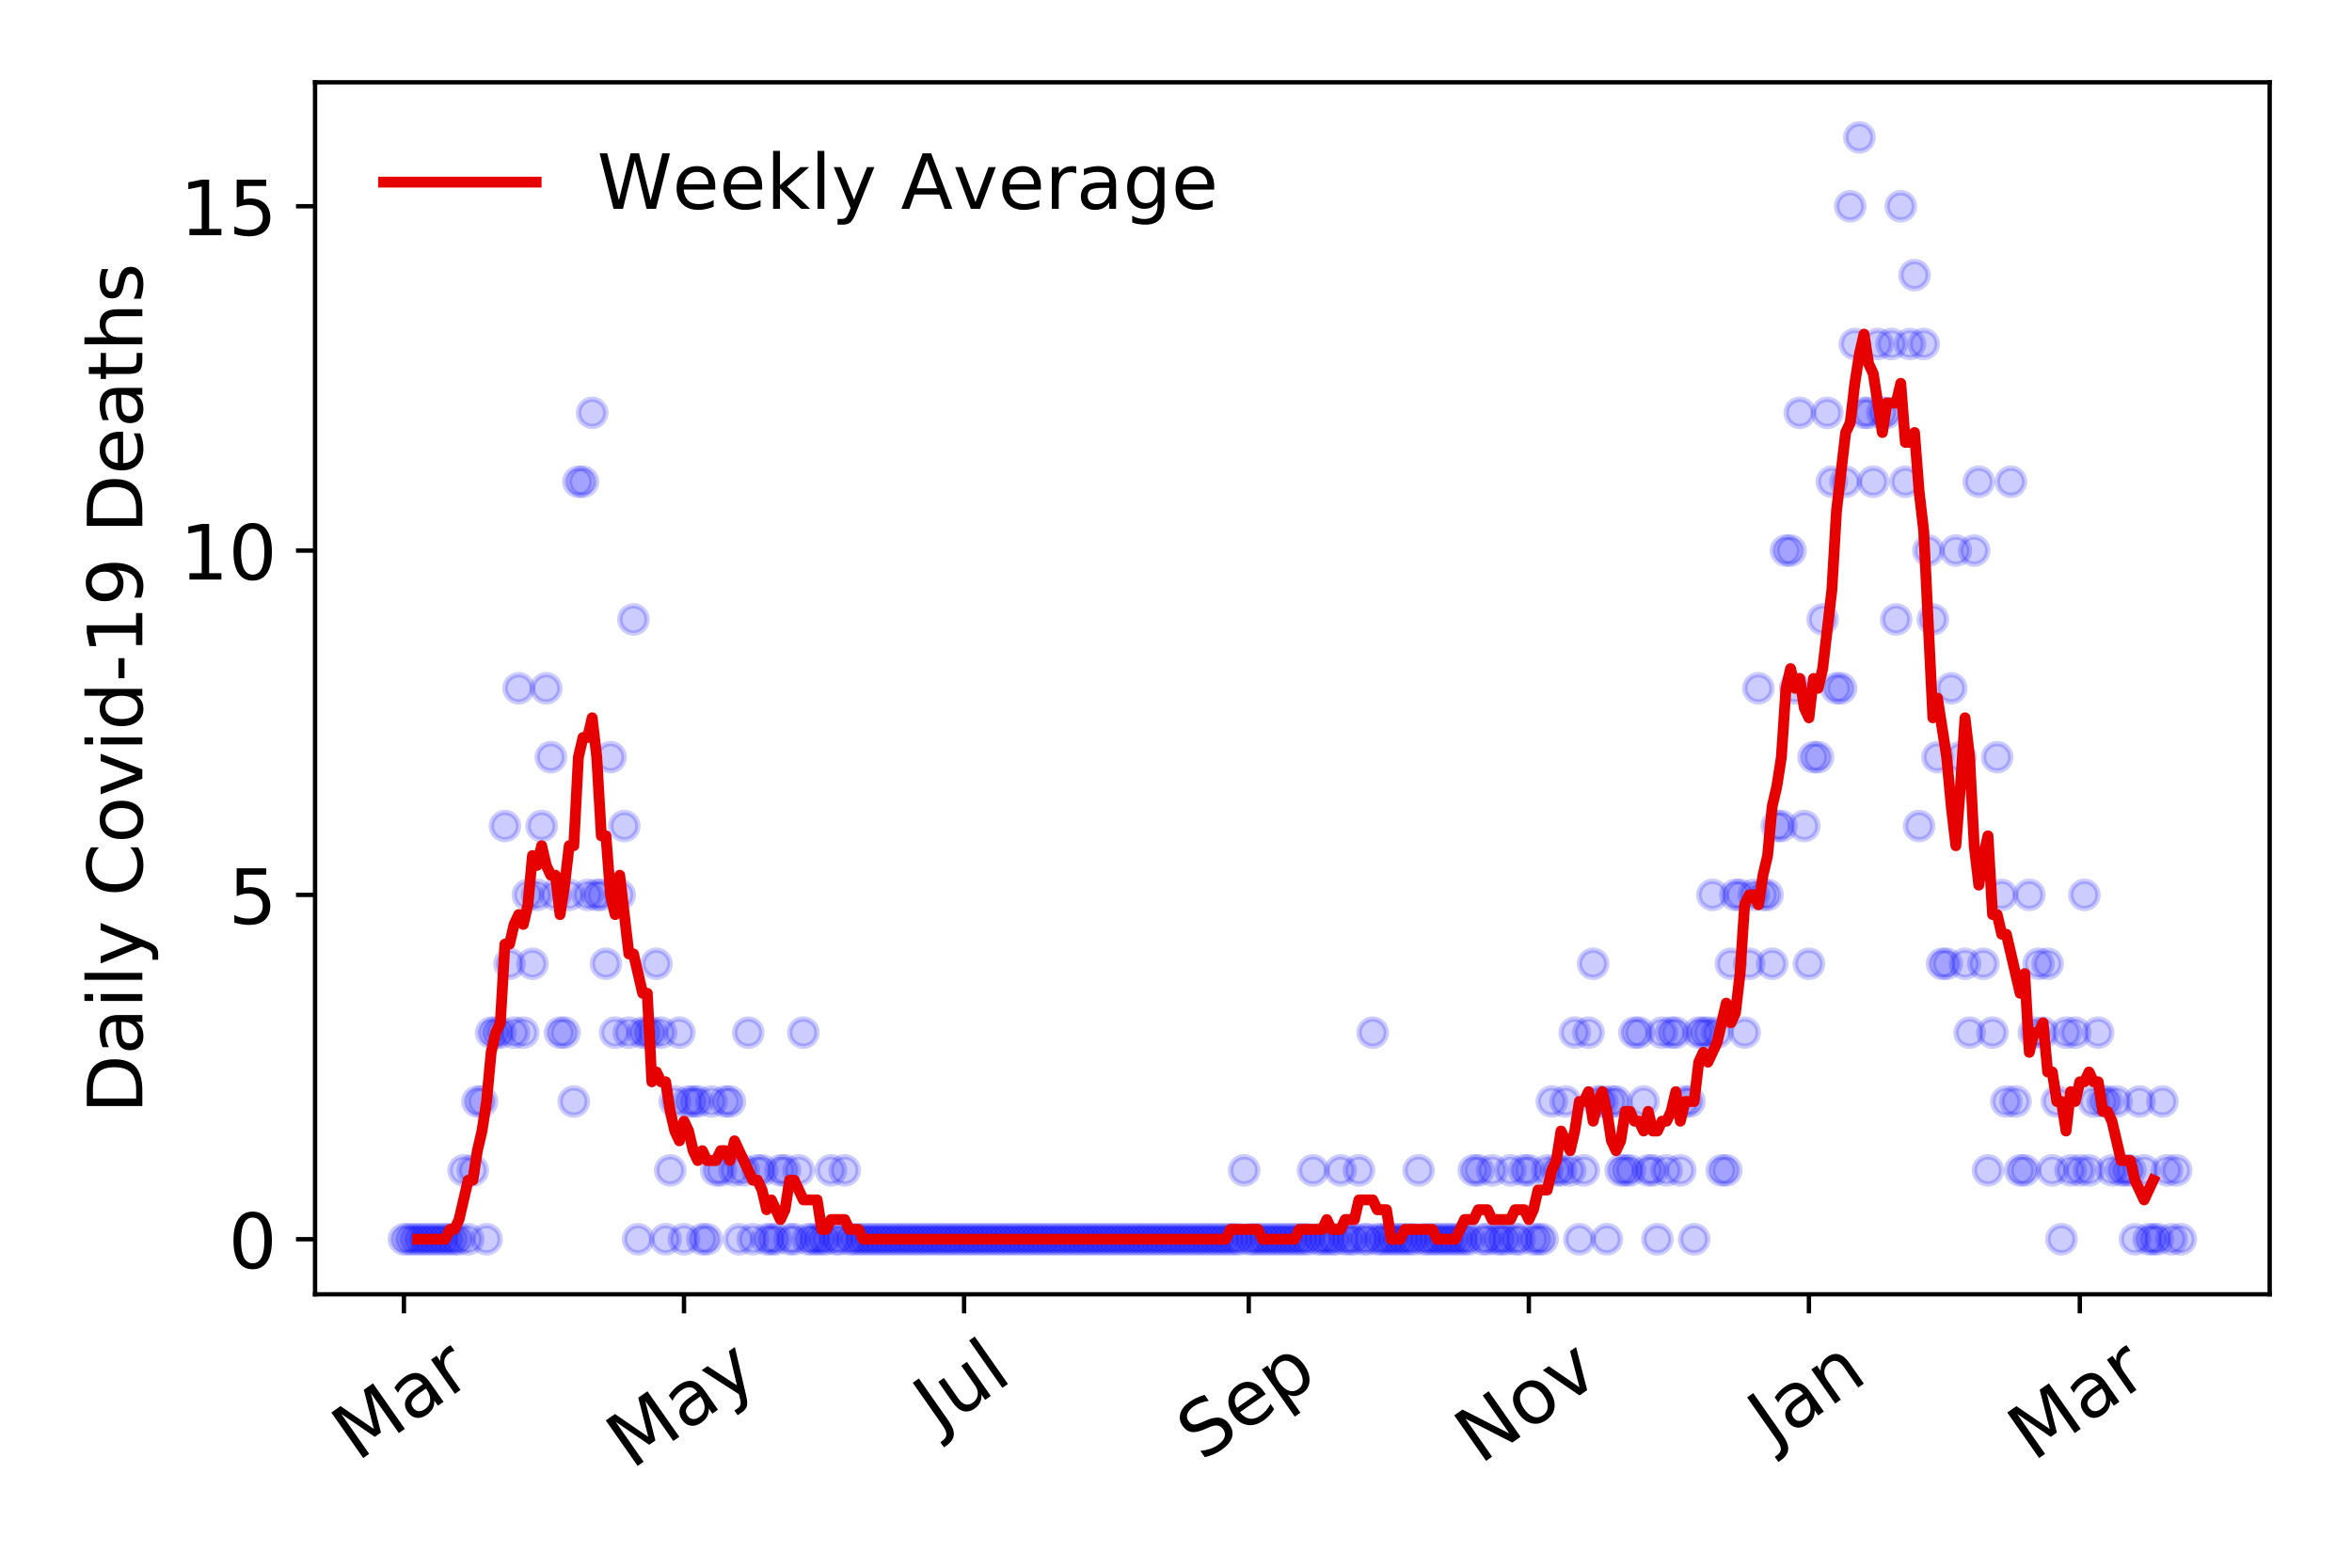 <?xml version="1.0" encoding="utf-8" standalone="no"?>
<!DOCTYPE svg PUBLIC "-//W3C//DTD SVG 1.1//EN"
  "http://www.w3.org/Graphics/SVG/1.1/DTD/svg11.dtd">
<!-- Created with matplotlib (https://matplotlib.org/) -->
<svg height="288pt" version="1.1" viewBox="0 0 432 288" width="432pt" xmlns="http://www.w3.org/2000/svg" xmlns:xlink="http://www.w3.org/1999/xlink">
 <defs>
  <style type="text/css">
*{stroke-linecap:butt;stroke-linejoin:round;}
  </style>
 </defs>
 <g id="figure_1">
  <g id="patch_1">
   <path d="M 0 288 
L 432 288 
L 432 0 
L 0 0 
z
" style="fill:#ffffff;"/>
  </g>
  <g id="axes_1">
   <g id="patch_2">
    <path d="M 57.87 237.778 
L 416.88 237.778 
L 416.88 15.12 
L 57.87 15.12 
z
" style="fill:#ffffff;"/>
   </g>
   <g id="matplotlib.axis_1">
    <g id="xtick_1">
     <g id="line2d_1">
      <defs>
       <path d="M 0 0 
L 0 3.5 
" id="m6fca0b4bec" style="stroke:#000000;stroke-width:0.8;"/>
      </defs>
      <g>
       <use style="stroke:#000000;stroke-width:0.8;" x="74.189" xlink:href="#m6fca0b4bec" y="237.778"/>
      </g>
     </g>
     <g id="text_1">
      <!-- Mar -->
      <defs>
       <path d="M 9.812 72.906 
L 24.516 72.906 
L 43.109 23.297 
L 61.812 72.906 
L 76.516 72.906 
L 76.516 0 
L 66.891 0 
L 66.891 64.016 
L 48.094 14.016 
L 38.188 14.016 
L 19.391 64.016 
L 19.391 0 
L 9.812 0 
z
" id="DejaVuSans-77"/>
       <path d="M 34.281 27.484 
Q 23.391 27.484 19.188 25 
Q 14.984 22.516 14.984 16.5 
Q 14.984 11.719 18.141 8.906 
Q 21.297 6.109 26.703 6.109 
Q 34.188 6.109 38.703 11.406 
Q 43.219 16.703 43.219 25.484 
L 43.219 27.484 
z
M 52.203 31.203 
L 52.203 0 
L 43.219 0 
L 43.219 8.297 
Q 40.141 3.328 35.547 0.953 
Q 30.953 -1.422 24.312 -1.422 
Q 15.922 -1.422 10.953 3.297 
Q 6 8.016 6 15.922 
Q 6 25.141 12.172 29.828 
Q 18.359 34.516 30.609 34.516 
L 43.219 34.516 
L 43.219 35.406 
Q 43.219 41.609 39.141 45 
Q 35.062 48.391 27.688 48.391 
Q 23 48.391 18.547 47.266 
Q 14.109 46.141 10.016 43.891 
L 10.016 52.203 
Q 14.938 54.109 19.578 55.047 
Q 24.219 56 28.609 56 
Q 40.484 56 46.344 49.844 
Q 52.203 43.703 52.203 31.203 
z
" id="DejaVuSans-97"/>
       <path d="M 41.109 46.297 
Q 39.594 47.172 37.812 47.578 
Q 36.031 48 33.891 48 
Q 26.266 48 22.188 43.047 
Q 18.109 38.094 18.109 28.812 
L 18.109 0 
L 9.078 0 
L 9.078 54.688 
L 18.109 54.688 
L 18.109 46.188 
Q 20.953 51.172 25.484 53.578 
Q 30.031 56 36.531 56 
Q 37.453 56 38.578 55.875 
Q 39.703 55.766 41.062 55.516 
z
" id="DejaVuSans-114"/>
      </defs>
      <g transform="translate(65.586 268.643)rotate(-35)scale(0.14 -0.14)">
       <use xlink:href="#DejaVuSans-77"/>
       <use x="86.279" xlink:href="#DejaVuSans-97"/>
       <use x="147.559" xlink:href="#DejaVuSans-114"/>
      </g>
     </g>
    </g>
    <g id="xtick_2">
     <g id="line2d_2">
      <g>
       <use style="stroke:#000000;stroke-width:0.8;" x="125.632" xlink:href="#m6fca0b4bec" y="237.778"/>
      </g>
     </g>
     <g id="text_2">
      <!-- May -->
      <defs>
       <path d="M 32.172 -5.078 
Q 28.375 -14.844 24.75 -17.812 
Q 21.141 -20.797 15.094 -20.797 
L 7.906 -20.797 
L 7.906 -13.281 
L 13.188 -13.281 
Q 16.891 -13.281 18.938 -11.516 
Q 21 -9.766 23.484 -3.219 
L 25.094 0.875 
L 2.984 54.688 
L 12.5 54.688 
L 29.594 11.922 
L 46.688 54.688 
L 56.203 54.688 
z
" id="DejaVuSans-121"/>
      </defs>
      <g transform="translate(115.993 270.094)rotate(-35)scale(0.14 -0.14)">
       <use xlink:href="#DejaVuSans-77"/>
       <use x="86.279" xlink:href="#DejaVuSans-97"/>
       <use x="147.559" xlink:href="#DejaVuSans-121"/>
      </g>
     </g>
    </g>
    <g id="xtick_3">
     <g id="line2d_3">
      <g>
       <use style="stroke:#000000;stroke-width:0.8;" x="177.076" xlink:href="#m6fca0b4bec" y="237.778"/>
      </g>
     </g>
     <g id="text_3">
      <!-- Jul -->
      <defs>
       <path d="M 9.812 72.906 
L 19.672 72.906 
L 19.672 5.078 
Q 19.672 -8.109 14.672 -14.062 
Q 9.672 -20.016 -1.422 -20.016 
L -5.172 -20.016 
L -5.172 -11.719 
L -2.094 -11.719 
Q 4.438 -11.719 7.125 -8.047 
Q 9.812 -4.391 9.812 5.078 
z
" id="DejaVuSans-74"/>
       <path d="M 8.5 21.578 
L 8.5 54.688 
L 17.484 54.688 
L 17.484 21.922 
Q 17.484 14.156 20.5 10.266 
Q 23.531 6.391 29.594 6.391 
Q 36.859 6.391 41.078 11.031 
Q 45.312 15.672 45.312 23.688 
L 45.312 54.688 
L 54.297 54.688 
L 54.297 0 
L 45.312 0 
L 45.312 8.406 
Q 42.047 3.422 37.719 1 
Q 33.406 -1.422 27.688 -1.422 
Q 18.266 -1.422 13.375 4.438 
Q 8.5 10.297 8.5 21.578 
z
M 31.109 56 
z
" id="DejaVuSans-117"/>
       <path d="M 9.422 75.984 
L 18.406 75.984 
L 18.406 0 
L 9.422 0 
z
" id="DejaVuSans-108"/>
      </defs>
      <g transform="translate(172.373 263.181)rotate(-35)scale(0.14 -0.14)">
       <use xlink:href="#DejaVuSans-74"/>
       <use x="29.492" xlink:href="#DejaVuSans-117"/>
       <use x="92.871" xlink:href="#DejaVuSans-108"/>
      </g>
     </g>
    </g>
    <g id="xtick_4">
     <g id="line2d_4">
      <g>
       <use style="stroke:#000000;stroke-width:0.8;" x="229.363" xlink:href="#m6fca0b4bec" y="237.778"/>
      </g>
     </g>
     <g id="text_4">
      <!-- Sep -->
      <defs>
       <path d="M 53.516 70.516 
L 53.516 60.891 
Q 47.906 63.578 42.922 64.891 
Q 37.938 66.219 33.297 66.219 
Q 25.25 66.219 20.875 63.094 
Q 16.5 59.969 16.5 54.203 
Q 16.5 49.359 19.406 46.891 
Q 22.312 44.438 30.422 42.922 
L 36.375 41.703 
Q 47.406 39.594 52.656 34.297 
Q 57.906 29 57.906 20.125 
Q 57.906 9.516 50.797 4.047 
Q 43.703 -1.422 29.984 -1.422 
Q 24.812 -1.422 18.969 -0.25 
Q 13.141 0.922 6.891 3.219 
L 6.891 13.375 
Q 12.891 10.016 18.656 8.297 
Q 24.422 6.594 29.984 6.594 
Q 38.422 6.594 43.016 9.906 
Q 47.609 13.234 47.609 19.391 
Q 47.609 24.75 44.312 27.781 
Q 41.016 30.812 33.5 32.328 
L 27.484 33.5 
Q 16.453 35.688 11.516 40.375 
Q 6.594 45.062 6.594 53.422 
Q 6.594 63.094 13.406 68.656 
Q 20.219 74.219 32.172 74.219 
Q 37.312 74.219 42.625 73.281 
Q 47.953 72.359 53.516 70.516 
z
" id="DejaVuSans-83"/>
       <path d="M 56.203 29.594 
L 56.203 25.203 
L 14.891 25.203 
Q 15.484 15.922 20.484 11.062 
Q 25.484 6.203 34.422 6.203 
Q 39.594 6.203 44.453 7.469 
Q 49.312 8.734 54.109 11.281 
L 54.109 2.781 
Q 49.266 0.734 44.188 -0.344 
Q 39.109 -1.422 33.891 -1.422 
Q 20.797 -1.422 13.156 6.188 
Q 5.516 13.812 5.516 26.812 
Q 5.516 40.234 12.766 48.109 
Q 20.016 56 32.328 56 
Q 43.359 56 49.781 48.891 
Q 56.203 41.797 56.203 29.594 
z
M 47.219 32.234 
Q 47.125 39.594 43.094 43.984 
Q 39.062 48.391 32.422 48.391 
Q 24.906 48.391 20.391 44.141 
Q 15.875 39.891 15.188 32.172 
z
" id="DejaVuSans-101"/>
       <path d="M 18.109 8.203 
L 18.109 -20.797 
L 9.078 -20.797 
L 9.078 54.688 
L 18.109 54.688 
L 18.109 46.391 
Q 20.953 51.266 25.266 53.625 
Q 29.594 56 35.594 56 
Q 45.562 56 51.781 48.094 
Q 58.016 40.188 58.016 27.297 
Q 58.016 14.406 51.781 6.484 
Q 45.562 -1.422 35.594 -1.422 
Q 29.594 -1.422 25.266 0.953 
Q 20.953 3.328 18.109 8.203 
z
M 48.688 27.297 
Q 48.688 37.203 44.609 42.844 
Q 40.531 48.484 33.406 48.484 
Q 26.266 48.484 22.188 42.844 
Q 18.109 37.203 18.109 27.297 
Q 18.109 17.391 22.188 11.75 
Q 26.266 6.109 33.406 6.109 
Q 40.531 6.109 44.609 11.75 
Q 48.688 17.391 48.688 27.297 
z
" id="DejaVuSans-112"/>
      </defs>
      <g transform="translate(220.77 268.629)rotate(-35)scale(0.14 -0.14)">
       <use xlink:href="#DejaVuSans-83"/>
       <use x="63.477" xlink:href="#DejaVuSans-101"/>
       <use x="125" xlink:href="#DejaVuSans-112"/>
      </g>
     </g>
    </g>
    <g id="xtick_5">
     <g id="line2d_5">
      <g>
       <use style="stroke:#000000;stroke-width:0.8;" x="280.807" xlink:href="#m6fca0b4bec" y="237.778"/>
      </g>
     </g>
     <g id="text_5">
      <!-- Nov -->
      <defs>
       <path d="M 9.812 72.906 
L 23.094 72.906 
L 55.422 11.922 
L 55.422 72.906 
L 64.984 72.906 
L 64.984 0 
L 51.703 0 
L 19.391 60.984 
L 19.391 0 
L 9.812 0 
z
" id="DejaVuSans-78"/>
       <path d="M 30.609 48.391 
Q 23.391 48.391 19.188 42.75 
Q 14.984 37.109 14.984 27.297 
Q 14.984 17.484 19.156 11.844 
Q 23.344 6.203 30.609 6.203 
Q 37.797 6.203 41.984 11.859 
Q 46.188 17.531 46.188 27.297 
Q 46.188 37.016 41.984 42.703 
Q 37.797 48.391 30.609 48.391 
z
M 30.609 56 
Q 42.328 56 49.016 48.375 
Q 55.719 40.766 55.719 27.297 
Q 55.719 13.875 49.016 6.219 
Q 42.328 -1.422 30.609 -1.422 
Q 18.844 -1.422 12.172 6.219 
Q 5.516 13.875 5.516 27.297 
Q 5.516 40.766 12.172 48.375 
Q 18.844 56 30.609 56 
z
" id="DejaVuSans-111"/>
       <path d="M 2.984 54.688 
L 12.5 54.688 
L 29.594 8.797 
L 46.688 54.688 
L 56.203 54.688 
L 35.688 0 
L 23.484 0 
z
" id="DejaVuSans-118"/>
      </defs>
      <g transform="translate(271.831 269.166)rotate(-35)scale(0.14 -0.14)">
       <use xlink:href="#DejaVuSans-78"/>
       <use x="74.805" xlink:href="#DejaVuSans-111"/>
       <use x="135.986" xlink:href="#DejaVuSans-118"/>
      </g>
     </g>
    </g>
    <g id="xtick_6">
     <g id="line2d_6">
      <g>
       <use style="stroke:#000000;stroke-width:0.8;" x="332.251" xlink:href="#m6fca0b4bec" y="237.778"/>
      </g>
     </g>
     <g id="text_6">
      <!-- Jan -->
      <defs>
       <path d="M 54.891 33.016 
L 54.891 0 
L 45.906 0 
L 45.906 32.719 
Q 45.906 40.484 42.875 44.328 
Q 39.844 48.188 33.797 48.188 
Q 26.516 48.188 22.312 43.547 
Q 18.109 38.922 18.109 30.906 
L 18.109 0 
L 9.078 0 
L 9.078 54.688 
L 18.109 54.688 
L 18.109 46.188 
Q 21.344 51.125 25.703 53.562 
Q 30.078 56 35.797 56 
Q 45.219 56 50.047 50.172 
Q 54.891 44.344 54.891 33.016 
z
" id="DejaVuSans-110"/>
      </defs>
      <g transform="translate(325.627 265.871)rotate(-35)scale(0.14 -0.14)">
       <use xlink:href="#DejaVuSans-74"/>
       <use x="29.492" xlink:href="#DejaVuSans-97"/>
       <use x="90.771" xlink:href="#DejaVuSans-110"/>
      </g>
     </g>
    </g>
    <g id="xtick_7">
     <g id="line2d_7">
      <g>
       <use style="stroke:#000000;stroke-width:0.8;" x="382.008" xlink:href="#m6fca0b4bec" y="237.778"/>
      </g>
     </g>
     <g id="text_7">
      <!-- Mar -->
      <g transform="translate(373.405 268.643)rotate(-35)scale(0.14 -0.14)">
       <use xlink:href="#DejaVuSans-77"/>
       <use x="86.279" xlink:href="#DejaVuSans-97"/>
       <use x="147.559" xlink:href="#DejaVuSans-114"/>
      </g>
     </g>
    </g>
   </g>
   <g id="matplotlib.axis_2">
    <g id="ytick_1">
     <g id="line2d_8">
      <defs>
       <path d="M 0 0 
L -3.5 0 
" id="m987ab87057" style="stroke:#000000;stroke-width:0.8;"/>
      </defs>
      <g>
       <use style="stroke:#000000;stroke-width:0.8;" x="57.87" xlink:href="#m987ab87057" y="227.657"/>
      </g>
     </g>
     <g id="text_8">
      <!-- 0 -->
      <defs>
       <path d="M 31.781 66.406 
Q 24.172 66.406 20.328 58.906 
Q 16.5 51.422 16.5 36.375 
Q 16.5 21.391 20.328 13.891 
Q 24.172 6.391 31.781 6.391 
Q 39.453 6.391 43.281 13.891 
Q 47.125 21.391 47.125 36.375 
Q 47.125 51.422 43.281 58.906 
Q 39.453 66.406 31.781 66.406 
z
M 31.781 74.219 
Q 44.047 74.219 50.516 64.516 
Q 56.984 54.828 56.984 36.375 
Q 56.984 17.969 50.516 8.266 
Q 44.047 -1.422 31.781 -1.422 
Q 19.531 -1.422 13.062 8.266 
Q 6.594 17.969 6.594 36.375 
Q 6.594 54.828 13.062 64.516 
Q 19.531 74.219 31.781 74.219 
z
" id="DejaVuSans-48"/>
      </defs>
      <g transform="translate(41.962 232.976)scale(0.14 -0.14)">
       <use xlink:href="#DejaVuSans-48"/>
      </g>
     </g>
    </g>
    <g id="ytick_2">
     <g id="line2d_9">
      <g>
       <use style="stroke:#000000;stroke-width:0.8;" x="57.87" xlink:href="#m987ab87057" y="164.402"/>
      </g>
     </g>
     <g id="text_9">
      <!-- 5 -->
      <defs>
       <path d="M 10.797 72.906 
L 49.516 72.906 
L 49.516 64.594 
L 19.828 64.594 
L 19.828 46.734 
Q 21.969 47.469 24.109 47.828 
Q 26.266 48.188 28.422 48.188 
Q 40.625 48.188 47.75 41.5 
Q 54.891 34.812 54.891 23.391 
Q 54.891 11.625 47.562 5.094 
Q 40.234 -1.422 26.906 -1.422 
Q 22.312 -1.422 17.547 -0.641 
Q 12.797 0.141 7.719 1.703 
L 7.719 11.625 
Q 12.109 9.234 16.797 8.062 
Q 21.484 6.891 26.703 6.891 
Q 35.156 6.891 40.078 11.328 
Q 45.016 15.766 45.016 23.391 
Q 45.016 31 40.078 35.438 
Q 35.156 39.891 26.703 39.891 
Q 22.75 39.891 18.812 39.016 
Q 14.891 38.141 10.797 36.281 
z
" id="DejaVuSans-53"/>
      </defs>
      <g transform="translate(41.962 169.721)scale(0.14 -0.14)">
       <use xlink:href="#DejaVuSans-53"/>
      </g>
     </g>
    </g>
    <g id="ytick_3">
     <g id="line2d_10">
      <g>
       <use style="stroke:#000000;stroke-width:0.8;" x="57.87" xlink:href="#m987ab87057" y="101.147"/>
      </g>
     </g>
     <g id="text_10">
      <!-- 10 -->
      <defs>
       <path d="M 12.406 8.297 
L 28.516 8.297 
L 28.516 63.922 
L 10.984 60.406 
L 10.984 69.391 
L 28.422 72.906 
L 38.281 72.906 
L 38.281 8.297 
L 54.391 8.297 
L 54.391 0 
L 12.406 0 
z
" id="DejaVuSans-49"/>
      </defs>
      <g transform="translate(33.055 106.466)scale(0.14 -0.14)">
       <use xlink:href="#DejaVuSans-49"/>
       <use x="63.623" xlink:href="#DejaVuSans-48"/>
      </g>
     </g>
    </g>
    <g id="ytick_4">
     <g id="line2d_11">
      <g>
       <use style="stroke:#000000;stroke-width:0.8;" x="57.87" xlink:href="#m987ab87057" y="37.892"/>
      </g>
     </g>
     <g id="text_11">
      <!-- 15 -->
      <g transform="translate(33.055 43.211)scale(0.14 -0.14)">
       <use xlink:href="#DejaVuSans-49"/>
       <use x="63.623" xlink:href="#DejaVuSans-53"/>
      </g>
     </g>
    </g>
    <g id="text_12">
     <!-- Daily Covid-19 Deaths -->
     <defs>
      <path d="M 19.672 64.797 
L 19.672 8.109 
L 31.594 8.109 
Q 46.688 8.109 53.688 14.938 
Q 60.688 21.781 60.688 36.531 
Q 60.688 51.172 53.688 57.984 
Q 46.688 64.797 31.594 64.797 
z
M 9.812 72.906 
L 30.078 72.906 
Q 51.266 72.906 61.172 64.094 
Q 71.094 55.281 71.094 36.531 
Q 71.094 17.672 61.125 8.828 
Q 51.172 0 30.078 0 
L 9.812 0 
z
" id="DejaVuSans-68"/>
      <path d="M 9.422 54.688 
L 18.406 54.688 
L 18.406 0 
L 9.422 0 
z
M 9.422 75.984 
L 18.406 75.984 
L 18.406 64.594 
L 9.422 64.594 
z
" id="DejaVuSans-105"/>
      <path id="DejaVuSans-32"/>
      <path d="M 64.406 67.281 
L 64.406 56.891 
Q 59.422 61.531 53.781 63.812 
Q 48.141 66.109 41.797 66.109 
Q 29.297 66.109 22.656 58.469 
Q 16.016 50.828 16.016 36.375 
Q 16.016 21.969 22.656 14.328 
Q 29.297 6.688 41.797 6.688 
Q 48.141 6.688 53.781 8.984 
Q 59.422 11.281 64.406 15.922 
L 64.406 5.609 
Q 59.234 2.094 53.438 0.328 
Q 47.656 -1.422 41.219 -1.422 
Q 24.656 -1.422 15.125 8.703 
Q 5.609 18.844 5.609 36.375 
Q 5.609 53.953 15.125 64.078 
Q 24.656 74.219 41.219 74.219 
Q 47.75 74.219 53.531 72.484 
Q 59.328 70.75 64.406 67.281 
z
" id="DejaVuSans-67"/>
      <path d="M 45.406 46.391 
L 45.406 75.984 
L 54.391 75.984 
L 54.391 0 
L 45.406 0 
L 45.406 8.203 
Q 42.578 3.328 38.25 0.953 
Q 33.938 -1.422 27.875 -1.422 
Q 17.969 -1.422 11.734 6.484 
Q 5.516 14.406 5.516 27.297 
Q 5.516 40.188 11.734 48.094 
Q 17.969 56 27.875 56 
Q 33.938 56 38.25 53.625 
Q 42.578 51.266 45.406 46.391 
z
M 14.797 27.297 
Q 14.797 17.391 18.875 11.75 
Q 22.953 6.109 30.078 6.109 
Q 37.203 6.109 41.297 11.75 
Q 45.406 17.391 45.406 27.297 
Q 45.406 37.203 41.297 42.844 
Q 37.203 48.484 30.078 48.484 
Q 22.953 48.484 18.875 42.844 
Q 14.797 37.203 14.797 27.297 
z
" id="DejaVuSans-100"/>
      <path d="M 4.891 31.391 
L 31.203 31.391 
L 31.203 23.391 
L 4.891 23.391 
z
" id="DejaVuSans-45"/>
      <path d="M 10.984 1.516 
L 10.984 10.5 
Q 14.703 8.734 18.5 7.812 
Q 22.312 6.891 25.984 6.891 
Q 35.75 6.891 40.891 13.453 
Q 46.047 20.016 46.781 33.406 
Q 43.953 29.203 39.594 26.953 
Q 35.25 24.703 29.984 24.703 
Q 19.047 24.703 12.672 31.312 
Q 6.297 37.938 6.297 49.422 
Q 6.297 60.641 12.938 67.422 
Q 19.578 74.219 30.609 74.219 
Q 43.266 74.219 49.922 64.516 
Q 56.594 54.828 56.594 36.375 
Q 56.594 19.141 48.406 8.859 
Q 40.234 -1.422 26.422 -1.422 
Q 22.703 -1.422 18.891 -0.688 
Q 15.094 0.047 10.984 1.516 
z
M 30.609 32.422 
Q 37.25 32.422 41.125 36.953 
Q 45.016 41.5 45.016 49.422 
Q 45.016 57.281 41.125 61.844 
Q 37.25 66.406 30.609 66.406 
Q 23.969 66.406 20.094 61.844 
Q 16.219 57.281 16.219 49.422 
Q 16.219 41.5 20.094 36.953 
Q 23.969 32.422 30.609 32.422 
z
" id="DejaVuSans-57"/>
      <path d="M 18.312 70.219 
L 18.312 54.688 
L 36.812 54.688 
L 36.812 47.703 
L 18.312 47.703 
L 18.312 18.016 
Q 18.312 11.328 20.141 9.422 
Q 21.969 7.516 27.594 7.516 
L 36.812 7.516 
L 36.812 0 
L 27.594 0 
Q 17.188 0 13.234 3.875 
Q 9.281 7.766 9.281 18.016 
L 9.281 47.703 
L 2.688 47.703 
L 2.688 54.688 
L 9.281 54.688 
L 9.281 70.219 
z
" id="DejaVuSans-116"/>
      <path d="M 54.891 33.016 
L 54.891 0 
L 45.906 0 
L 45.906 32.719 
Q 45.906 40.484 42.875 44.328 
Q 39.844 48.188 33.797 48.188 
Q 26.516 48.188 22.312 43.547 
Q 18.109 38.922 18.109 30.906 
L 18.109 0 
L 9.078 0 
L 9.078 75.984 
L 18.109 75.984 
L 18.109 46.188 
Q 21.344 51.125 25.703 53.562 
Q 30.078 56 35.797 56 
Q 45.219 56 50.047 50.172 
Q 54.891 44.344 54.891 33.016 
z
" id="DejaVuSans-104"/>
      <path d="M 44.281 53.078 
L 44.281 44.578 
Q 40.484 46.531 36.375 47.5 
Q 32.281 48.484 27.875 48.484 
Q 21.188 48.484 17.844 46.438 
Q 14.5 44.391 14.5 40.281 
Q 14.5 37.156 16.891 35.375 
Q 19.281 33.594 26.516 31.984 
L 29.594 31.297 
Q 39.156 29.25 43.188 25.516 
Q 47.219 21.781 47.219 15.094 
Q 47.219 7.469 41.188 3.016 
Q 35.156 -1.422 24.609 -1.422 
Q 20.219 -1.422 15.453 -0.562 
Q 10.688 0.297 5.422 2 
L 5.422 11.281 
Q 10.406 8.688 15.234 7.391 
Q 20.062 6.109 24.812 6.109 
Q 31.156 6.109 34.562 8.281 
Q 37.984 10.453 37.984 14.406 
Q 37.984 18.062 35.516 20.016 
Q 33.062 21.969 24.703 23.781 
L 21.578 24.516 
Q 13.234 26.266 9.516 29.906 
Q 5.812 33.547 5.812 39.891 
Q 5.812 47.609 11.281 51.797 
Q 16.75 56 26.812 56 
Q 31.781 56 36.172 55.266 
Q 40.578 54.547 44.281 53.078 
z
" id="DejaVuSans-115"/>
     </defs>
     <g transform="translate(26.143 204.56)rotate(-90)scale(0.14 -0.14)">
      <use xlink:href="#DejaVuSans-68"/>
      <use x="77.002" xlink:href="#DejaVuSans-97"/>
      <use x="138.281" xlink:href="#DejaVuSans-105"/>
      <use x="166.064" xlink:href="#DejaVuSans-108"/>
      <use x="193.848" xlink:href="#DejaVuSans-121"/>
      <use x="253.027" xlink:href="#DejaVuSans-32"/>
      <use x="284.814" xlink:href="#DejaVuSans-67"/>
      <use x="354.639" xlink:href="#DejaVuSans-111"/>
      <use x="415.82" xlink:href="#DejaVuSans-118"/>
      <use x="475" xlink:href="#DejaVuSans-105"/>
      <use x="502.783" xlink:href="#DejaVuSans-100"/>
      <use x="566.26" xlink:href="#DejaVuSans-45"/>
      <use x="602.344" xlink:href="#DejaVuSans-49"/>
      <use x="665.967" xlink:href="#DejaVuSans-57"/>
      <use x="729.59" xlink:href="#DejaVuSans-32"/>
      <use x="761.377" xlink:href="#DejaVuSans-68"/>
      <use x="838.379" xlink:href="#DejaVuSans-101"/>
      <use x="899.902" xlink:href="#DejaVuSans-97"/>
      <use x="961.182" xlink:href="#DejaVuSans-116"/>
      <use x="1000.391" xlink:href="#DejaVuSans-104"/>
      <use x="1063.77" xlink:href="#DejaVuSans-115"/>
     </g>
    </g>
   </g>
   <g id="line2d_12">
    <defs>
     <path d="M 0 2.5 
C 0.663 2.5 1.299 2.237 1.768 1.768 
C 2.237 1.299 2.5 0.663 2.5 0 
C 2.5 -0.663 2.237 -1.299 1.768 -1.768 
C 1.299 -2.237 0.663 -2.5 0 -2.5 
C -0.663 -2.5 -1.299 -2.237 -1.768 -1.768 
C -2.237 -1.299 -2.5 -0.663 -2.5 0 
C -2.5 0.663 -2.237 1.299 -1.768 1.768 
C -1.299 2.237 -0.663 2.5 0 2.5 
z
" id="m20b062c79a" style="stroke:#0000ff;stroke-opacity:0.2;"/>
    </defs>
    <g clip-path="url(#p2d9cf63b89)">
     <use style="fill:#0000ff;fill-opacity:0.2;stroke:#0000ff;stroke-opacity:0.2;" x="74.189" xlink:href="#m20b062c79a" y="227.657"/>
     <use style="fill:#0000ff;fill-opacity:0.2;stroke:#0000ff;stroke-opacity:0.2;" x="75.032" xlink:href="#m20b062c79a" y="227.657"/>
     <use style="fill:#0000ff;fill-opacity:0.2;stroke:#0000ff;stroke-opacity:0.2;" x="75.875" xlink:href="#m20b062c79a" y="227.657"/>
     <use style="fill:#0000ff;fill-opacity:0.2;stroke:#0000ff;stroke-opacity:0.2;" x="76.719" xlink:href="#m20b062c79a" y="227.657"/>
     <use style="fill:#0000ff;fill-opacity:0.2;stroke:#0000ff;stroke-opacity:0.2;" x="77.562" xlink:href="#m20b062c79a" y="227.657"/>
     <use style="fill:#0000ff;fill-opacity:0.2;stroke:#0000ff;stroke-opacity:0.2;" x="78.405" xlink:href="#m20b062c79a" y="227.657"/>
     <use style="fill:#0000ff;fill-opacity:0.2;stroke:#0000ff;stroke-opacity:0.2;" x="79.249" xlink:href="#m20b062c79a" y="227.657"/>
     <use style="fill:#0000ff;fill-opacity:0.2;stroke:#0000ff;stroke-opacity:0.2;" x="80.092" xlink:href="#m20b062c79a" y="227.657"/>
     <use style="fill:#0000ff;fill-opacity:0.2;stroke:#0000ff;stroke-opacity:0.2;" x="80.935" xlink:href="#m20b062c79a" y="227.657"/>
     <use style="fill:#0000ff;fill-opacity:0.2;stroke:#0000ff;stroke-opacity:0.2;" x="81.779" xlink:href="#m20b062c79a" y="227.657"/>
     <use style="fill:#0000ff;fill-opacity:0.2;stroke:#0000ff;stroke-opacity:0.2;" x="82.622" xlink:href="#m20b062c79a" y="227.657"/>
     <use style="fill:#0000ff;fill-opacity:0.2;stroke:#0000ff;stroke-opacity:0.2;" x="83.465" xlink:href="#m20b062c79a" y="227.657"/>
     <use style="fill:#0000ff;fill-opacity:0.2;stroke:#0000ff;stroke-opacity:0.2;" x="84.309" xlink:href="#m20b062c79a" y="227.657"/>
     <use style="fill:#0000ff;fill-opacity:0.2;stroke:#0000ff;stroke-opacity:0.2;" x="85.152" xlink:href="#m20b062c79a" y="215.006"/>
     <use style="fill:#0000ff;fill-opacity:0.2;stroke:#0000ff;stroke-opacity:0.2;" x="85.995" xlink:href="#m20b062c79a" y="227.657"/>
     <use style="fill:#0000ff;fill-opacity:0.2;stroke:#0000ff;stroke-opacity:0.2;" x="86.839" xlink:href="#m20b062c79a" y="215.006"/>
     <use style="fill:#0000ff;fill-opacity:0.2;stroke:#0000ff;stroke-opacity:0.2;" x="87.682" xlink:href="#m20b062c79a" y="202.355"/>
     <use style="fill:#0000ff;fill-opacity:0.2;stroke:#0000ff;stroke-opacity:0.2;" x="88.525" xlink:href="#m20b062c79a" y="202.355"/>
     <use style="fill:#0000ff;fill-opacity:0.2;stroke:#0000ff;stroke-opacity:0.2;" x="89.369" xlink:href="#m20b062c79a" y="227.657"/>
     <use style="fill:#0000ff;fill-opacity:0.2;stroke:#0000ff;stroke-opacity:0.2;" x="90.212" xlink:href="#m20b062c79a" y="189.704"/>
     <use style="fill:#0000ff;fill-opacity:0.2;stroke:#0000ff;stroke-opacity:0.2;" x="91.055" xlink:href="#m20b062c79a" y="189.704"/>
     <use style="fill:#0000ff;fill-opacity:0.2;stroke:#0000ff;stroke-opacity:0.2;" x="91.899" xlink:href="#m20b062c79a" y="189.704"/>
     <use style="fill:#0000ff;fill-opacity:0.2;stroke:#0000ff;stroke-opacity:0.2;" x="92.742" xlink:href="#m20b062c79a" y="151.751"/>
     <use style="fill:#0000ff;fill-opacity:0.2;stroke:#0000ff;stroke-opacity:0.2;" x="93.585" xlink:href="#m20b062c79a" y="177.053"/>
     <use style="fill:#0000ff;fill-opacity:0.2;stroke:#0000ff;stroke-opacity:0.2;" x="94.429" xlink:href="#m20b062c79a" y="189.704"/>
     <use style="fill:#0000ff;fill-opacity:0.2;stroke:#0000ff;stroke-opacity:0.2;" x="95.272" xlink:href="#m20b062c79a" y="126.449"/>
     <use style="fill:#0000ff;fill-opacity:0.2;stroke:#0000ff;stroke-opacity:0.2;" x="96.115" xlink:href="#m20b062c79a" y="189.704"/>
     <use style="fill:#0000ff;fill-opacity:0.2;stroke:#0000ff;stroke-opacity:0.2;" x="96.959" xlink:href="#m20b062c79a" y="164.402"/>
     <use style="fill:#0000ff;fill-opacity:0.2;stroke:#0000ff;stroke-opacity:0.2;" x="97.802" xlink:href="#m20b062c79a" y="177.053"/>
     <use style="fill:#0000ff;fill-opacity:0.2;stroke:#0000ff;stroke-opacity:0.2;" x="98.646" xlink:href="#m20b062c79a" y="164.402"/>
     <use style="fill:#0000ff;fill-opacity:0.2;stroke:#0000ff;stroke-opacity:0.2;" x="99.489" xlink:href="#m20b062c79a" y="151.751"/>
     <use style="fill:#0000ff;fill-opacity:0.2;stroke:#0000ff;stroke-opacity:0.2;" x="100.332" xlink:href="#m20b062c79a" y="126.449"/>
     <use style="fill:#0000ff;fill-opacity:0.2;stroke:#0000ff;stroke-opacity:0.2;" x="101.176" xlink:href="#m20b062c79a" y="139.1"/>
     <use style="fill:#0000ff;fill-opacity:0.2;stroke:#0000ff;stroke-opacity:0.2;" x="102.019" xlink:href="#m20b062c79a" y="164.402"/>
     <use style="fill:#0000ff;fill-opacity:0.2;stroke:#0000ff;stroke-opacity:0.2;" x="102.862" xlink:href="#m20b062c79a" y="189.704"/>
     <use style="fill:#0000ff;fill-opacity:0.2;stroke:#0000ff;stroke-opacity:0.2;" x="103.706" xlink:href="#m20b062c79a" y="189.704"/>
     <use style="fill:#0000ff;fill-opacity:0.2;stroke:#0000ff;stroke-opacity:0.2;" x="104.549" xlink:href="#m20b062c79a" y="164.402"/>
     <use style="fill:#0000ff;fill-opacity:0.2;stroke:#0000ff;stroke-opacity:0.2;" x="105.392" xlink:href="#m20b062c79a" y="202.355"/>
     <use style="fill:#0000ff;fill-opacity:0.2;stroke:#0000ff;stroke-opacity:0.2;" x="106.236" xlink:href="#m20b062c79a" y="88.496"/>
     <use style="fill:#0000ff;fill-opacity:0.2;stroke:#0000ff;stroke-opacity:0.2;" x="107.079" xlink:href="#m20b062c79a" y="88.496"/>
     <use style="fill:#0000ff;fill-opacity:0.2;stroke:#0000ff;stroke-opacity:0.2;" x="107.922" xlink:href="#m20b062c79a" y="164.402"/>
     <use style="fill:#0000ff;fill-opacity:0.2;stroke:#0000ff;stroke-opacity:0.2;" x="108.766" xlink:href="#m20b062c79a" y="75.845"/>
     <use style="fill:#0000ff;fill-opacity:0.2;stroke:#0000ff;stroke-opacity:0.2;" x="109.609" xlink:href="#m20b062c79a" y="164.402"/>
     <use style="fill:#0000ff;fill-opacity:0.2;stroke:#0000ff;stroke-opacity:0.2;" x="110.452" xlink:href="#m20b062c79a" y="164.402"/>
     <use style="fill:#0000ff;fill-opacity:0.2;stroke:#0000ff;stroke-opacity:0.2;" x="111.296" xlink:href="#m20b062c79a" y="177.053"/>
     <use style="fill:#0000ff;fill-opacity:0.2;stroke:#0000ff;stroke-opacity:0.2;" x="112.139" xlink:href="#m20b062c79a" y="139.1"/>
     <use style="fill:#0000ff;fill-opacity:0.2;stroke:#0000ff;stroke-opacity:0.2;" x="112.982" xlink:href="#m20b062c79a" y="189.704"/>
     <use style="fill:#0000ff;fill-opacity:0.2;stroke:#0000ff;stroke-opacity:0.2;" x="113.826" xlink:href="#m20b062c79a" y="164.402"/>
     <use style="fill:#0000ff;fill-opacity:0.2;stroke:#0000ff;stroke-opacity:0.2;" x="114.669" xlink:href="#m20b062c79a" y="151.751"/>
     <use style="fill:#0000ff;fill-opacity:0.2;stroke:#0000ff;stroke-opacity:0.2;" x="115.512" xlink:href="#m20b062c79a" y="189.704"/>
     <use style="fill:#0000ff;fill-opacity:0.2;stroke:#0000ff;stroke-opacity:0.2;" x="116.356" xlink:href="#m20b062c79a" y="113.798"/>
     <use style="fill:#0000ff;fill-opacity:0.2;stroke:#0000ff;stroke-opacity:0.2;" x="117.199" xlink:href="#m20b062c79a" y="227.657"/>
     <use style="fill:#0000ff;fill-opacity:0.2;stroke:#0000ff;stroke-opacity:0.2;" x="118.042" xlink:href="#m20b062c79a" y="189.704"/>
     <use style="fill:#0000ff;fill-opacity:0.2;stroke:#0000ff;stroke-opacity:0.2;" x="118.886" xlink:href="#m20b062c79a" y="189.704"/>
     <use style="fill:#0000ff;fill-opacity:0.2;stroke:#0000ff;stroke-opacity:0.2;" x="119.729" xlink:href="#m20b062c79a" y="189.704"/>
     <use style="fill:#0000ff;fill-opacity:0.2;stroke:#0000ff;stroke-opacity:0.2;" x="120.572" xlink:href="#m20b062c79a" y="177.053"/>
     <use style="fill:#0000ff;fill-opacity:0.2;stroke:#0000ff;stroke-opacity:0.2;" x="121.416" xlink:href="#m20b062c79a" y="189.704"/>
     <use style="fill:#0000ff;fill-opacity:0.2;stroke:#0000ff;stroke-opacity:0.2;" x="122.259" xlink:href="#m20b062c79a" y="227.657"/>
     <use style="fill:#0000ff;fill-opacity:0.2;stroke:#0000ff;stroke-opacity:0.2;" x="123.102" xlink:href="#m20b062c79a" y="215.006"/>
     <use style="fill:#0000ff;fill-opacity:0.2;stroke:#0000ff;stroke-opacity:0.2;" x="123.946" xlink:href="#m20b062c79a" y="202.355"/>
     <use style="fill:#0000ff;fill-opacity:0.2;stroke:#0000ff;stroke-opacity:0.2;" x="124.789" xlink:href="#m20b062c79a" y="189.704"/>
     <use style="fill:#0000ff;fill-opacity:0.2;stroke:#0000ff;stroke-opacity:0.2;" x="125.632" xlink:href="#m20b062c79a" y="227.657"/>
     <use style="fill:#0000ff;fill-opacity:0.2;stroke:#0000ff;stroke-opacity:0.2;" x="126.476" xlink:href="#m20b062c79a" y="202.355"/>
     <use style="fill:#0000ff;fill-opacity:0.2;stroke:#0000ff;stroke-opacity:0.2;" x="127.319" xlink:href="#m20b062c79a" y="202.355"/>
     <use style="fill:#0000ff;fill-opacity:0.2;stroke:#0000ff;stroke-opacity:0.2;" x="128.162" xlink:href="#m20b062c79a" y="202.355"/>
     <use style="fill:#0000ff;fill-opacity:0.2;stroke:#0000ff;stroke-opacity:0.2;" x="129.006" xlink:href="#m20b062c79a" y="227.657"/>
     <use style="fill:#0000ff;fill-opacity:0.2;stroke:#0000ff;stroke-opacity:0.2;" x="129.849" xlink:href="#m20b062c79a" y="227.657"/>
     <use style="fill:#0000ff;fill-opacity:0.2;stroke:#0000ff;stroke-opacity:0.2;" x="130.692" xlink:href="#m20b062c79a" y="202.355"/>
     <use style="fill:#0000ff;fill-opacity:0.2;stroke:#0000ff;stroke-opacity:0.2;" x="131.536" xlink:href="#m20b062c79a" y="215.006"/>
     <use style="fill:#0000ff;fill-opacity:0.2;stroke:#0000ff;stroke-opacity:0.2;" x="132.379" xlink:href="#m20b062c79a" y="215.006"/>
     <use style="fill:#0000ff;fill-opacity:0.2;stroke:#0000ff;stroke-opacity:0.2;" x="133.222" xlink:href="#m20b062c79a" y="202.355"/>
     <use style="fill:#0000ff;fill-opacity:0.2;stroke:#0000ff;stroke-opacity:0.2;" x="134.066" xlink:href="#m20b062c79a" y="202.355"/>
     <use style="fill:#0000ff;fill-opacity:0.2;stroke:#0000ff;stroke-opacity:0.2;" x="134.909" xlink:href="#m20b062c79a" y="215.006"/>
     <use style="fill:#0000ff;fill-opacity:0.2;stroke:#0000ff;stroke-opacity:0.2;" x="135.752" xlink:href="#m20b062c79a" y="227.657"/>
     <use style="fill:#0000ff;fill-opacity:0.2;stroke:#0000ff;stroke-opacity:0.2;" x="136.596" xlink:href="#m20b062c79a" y="215.006"/>
     <use style="fill:#0000ff;fill-opacity:0.2;stroke:#0000ff;stroke-opacity:0.2;" x="137.439" xlink:href="#m20b062c79a" y="189.704"/>
     <use style="fill:#0000ff;fill-opacity:0.2;stroke:#0000ff;stroke-opacity:0.2;" x="138.283" xlink:href="#m20b062c79a" y="227.657"/>
     <use style="fill:#0000ff;fill-opacity:0.2;stroke:#0000ff;stroke-opacity:0.2;" x="139.126" xlink:href="#m20b062c79a" y="215.006"/>
     <use style="fill:#0000ff;fill-opacity:0.2;stroke:#0000ff;stroke-opacity:0.2;" x="139.969" xlink:href="#m20b062c79a" y="215.006"/>
     <use style="fill:#0000ff;fill-opacity:0.2;stroke:#0000ff;stroke-opacity:0.2;" x="140.813" xlink:href="#m20b062c79a" y="227.657"/>
     <use style="fill:#0000ff;fill-opacity:0.2;stroke:#0000ff;stroke-opacity:0.2;" x="141.656" xlink:href="#m20b062c79a" y="227.657"/>
     <use style="fill:#0000ff;fill-opacity:0.2;stroke:#0000ff;stroke-opacity:0.2;" x="142.499" xlink:href="#m20b062c79a" y="227.657"/>
     <use style="fill:#0000ff;fill-opacity:0.2;stroke:#0000ff;stroke-opacity:0.2;" x="143.343" xlink:href="#m20b062c79a" y="215.006"/>
     <use style="fill:#0000ff;fill-opacity:0.2;stroke:#0000ff;stroke-opacity:0.2;" x="144.186" xlink:href="#m20b062c79a" y="215.006"/>
     <use style="fill:#0000ff;fill-opacity:0.2;stroke:#0000ff;stroke-opacity:0.2;" x="145.029" xlink:href="#m20b062c79a" y="227.657"/>
     <use style="fill:#0000ff;fill-opacity:0.2;stroke:#0000ff;stroke-opacity:0.2;" x="145.873" xlink:href="#m20b062c79a" y="227.657"/>
     <use style="fill:#0000ff;fill-opacity:0.2;stroke:#0000ff;stroke-opacity:0.2;" x="146.716" xlink:href="#m20b062c79a" y="215.006"/>
     <use style="fill:#0000ff;fill-opacity:0.2;stroke:#0000ff;stroke-opacity:0.2;" x="147.559" xlink:href="#m20b062c79a" y="189.704"/>
     <use style="fill:#0000ff;fill-opacity:0.2;stroke:#0000ff;stroke-opacity:0.2;" x="148.403" xlink:href="#m20b062c79a" y="227.657"/>
     <use style="fill:#0000ff;fill-opacity:0.2;stroke:#0000ff;stroke-opacity:0.2;" x="149.246" xlink:href="#m20b062c79a" y="227.657"/>
     <use style="fill:#0000ff;fill-opacity:0.2;stroke:#0000ff;stroke-opacity:0.2;" x="150.089" xlink:href="#m20b062c79a" y="227.657"/>
     <use style="fill:#0000ff;fill-opacity:0.2;stroke:#0000ff;stroke-opacity:0.2;" x="150.933" xlink:href="#m20b062c79a" y="227.657"/>
     <use style="fill:#0000ff;fill-opacity:0.2;stroke:#0000ff;stroke-opacity:0.2;" x="151.776" xlink:href="#m20b062c79a" y="227.657"/>
     <use style="fill:#0000ff;fill-opacity:0.2;stroke:#0000ff;stroke-opacity:0.2;" x="152.619" xlink:href="#m20b062c79a" y="215.006"/>
     <use style="fill:#0000ff;fill-opacity:0.2;stroke:#0000ff;stroke-opacity:0.2;" x="153.463" xlink:href="#m20b062c79a" y="227.657"/>
     <use style="fill:#0000ff;fill-opacity:0.2;stroke:#0000ff;stroke-opacity:0.2;" x="154.306" xlink:href="#m20b062c79a" y="227.657"/>
     <use style="fill:#0000ff;fill-opacity:0.2;stroke:#0000ff;stroke-opacity:0.2;" x="155.149" xlink:href="#m20b062c79a" y="215.006"/>
     <use style="fill:#0000ff;fill-opacity:0.2;stroke:#0000ff;stroke-opacity:0.2;" x="155.993" xlink:href="#m20b062c79a" y="227.657"/>
     <use style="fill:#0000ff;fill-opacity:0.2;stroke:#0000ff;stroke-opacity:0.2;" x="156.836" xlink:href="#m20b062c79a" y="227.657"/>
     <use style="fill:#0000ff;fill-opacity:0.2;stroke:#0000ff;stroke-opacity:0.2;" x="157.679" xlink:href="#m20b062c79a" y="227.657"/>
     <use style="fill:#0000ff;fill-opacity:0.2;stroke:#0000ff;stroke-opacity:0.2;" x="158.523" xlink:href="#m20b062c79a" y="227.657"/>
     <use style="fill:#0000ff;fill-opacity:0.2;stroke:#0000ff;stroke-opacity:0.2;" x="159.366" xlink:href="#m20b062c79a" y="227.657"/>
     <use style="fill:#0000ff;fill-opacity:0.2;stroke:#0000ff;stroke-opacity:0.2;" x="160.209" xlink:href="#m20b062c79a" y="227.657"/>
     <use style="fill:#0000ff;fill-opacity:0.2;stroke:#0000ff;stroke-opacity:0.2;" x="161.053" xlink:href="#m20b062c79a" y="227.657"/>
     <use style="fill:#0000ff;fill-opacity:0.2;stroke:#0000ff;stroke-opacity:0.2;" x="161.896" xlink:href="#m20b062c79a" y="227.657"/>
     <use style="fill:#0000ff;fill-opacity:0.2;stroke:#0000ff;stroke-opacity:0.2;" x="162.739" xlink:href="#m20b062c79a" y="227.657"/>
     <use style="fill:#0000ff;fill-opacity:0.2;stroke:#0000ff;stroke-opacity:0.2;" x="163.583" xlink:href="#m20b062c79a" y="227.657"/>
     <use style="fill:#0000ff;fill-opacity:0.2;stroke:#0000ff;stroke-opacity:0.2;" x="164.426" xlink:href="#m20b062c79a" y="227.657"/>
     <use style="fill:#0000ff;fill-opacity:0.2;stroke:#0000ff;stroke-opacity:0.2;" x="165.269" xlink:href="#m20b062c79a" y="227.657"/>
     <use style="fill:#0000ff;fill-opacity:0.2;stroke:#0000ff;stroke-opacity:0.2;" x="166.113" xlink:href="#m20b062c79a" y="227.657"/>
     <use style="fill:#0000ff;fill-opacity:0.2;stroke:#0000ff;stroke-opacity:0.2;" x="166.956" xlink:href="#m20b062c79a" y="227.657"/>
     <use style="fill:#0000ff;fill-opacity:0.2;stroke:#0000ff;stroke-opacity:0.2;" x="167.799" xlink:href="#m20b062c79a" y="227.657"/>
     <use style="fill:#0000ff;fill-opacity:0.2;stroke:#0000ff;stroke-opacity:0.2;" x="168.643" xlink:href="#m20b062c79a" y="227.657"/>
     <use style="fill:#0000ff;fill-opacity:0.2;stroke:#0000ff;stroke-opacity:0.2;" x="169.486" xlink:href="#m20b062c79a" y="227.657"/>
     <use style="fill:#0000ff;fill-opacity:0.2;stroke:#0000ff;stroke-opacity:0.2;" x="170.329" xlink:href="#m20b062c79a" y="227.657"/>
     <use style="fill:#0000ff;fill-opacity:0.2;stroke:#0000ff;stroke-opacity:0.2;" x="171.173" xlink:href="#m20b062c79a" y="227.657"/>
     <use style="fill:#0000ff;fill-opacity:0.2;stroke:#0000ff;stroke-opacity:0.2;" x="172.016" xlink:href="#m20b062c79a" y="227.657"/>
     <use style="fill:#0000ff;fill-opacity:0.2;stroke:#0000ff;stroke-opacity:0.2;" x="172.859" xlink:href="#m20b062c79a" y="227.657"/>
     <use style="fill:#0000ff;fill-opacity:0.2;stroke:#0000ff;stroke-opacity:0.2;" x="173.703" xlink:href="#m20b062c79a" y="227.657"/>
     <use style="fill:#0000ff;fill-opacity:0.2;stroke:#0000ff;stroke-opacity:0.2;" x="174.546" xlink:href="#m20b062c79a" y="227.657"/>
     <use style="fill:#0000ff;fill-opacity:0.2;stroke:#0000ff;stroke-opacity:0.2;" x="175.389" xlink:href="#m20b062c79a" y="227.657"/>
     <use style="fill:#0000ff;fill-opacity:0.2;stroke:#0000ff;stroke-opacity:0.2;" x="176.233" xlink:href="#m20b062c79a" y="227.657"/>
     <use style="fill:#0000ff;fill-opacity:0.2;stroke:#0000ff;stroke-opacity:0.2;" x="177.076" xlink:href="#m20b062c79a" y="227.657"/>
     <use style="fill:#0000ff;fill-opacity:0.2;stroke:#0000ff;stroke-opacity:0.2;" x="177.92" xlink:href="#m20b062c79a" y="227.657"/>
     <use style="fill:#0000ff;fill-opacity:0.2;stroke:#0000ff;stroke-opacity:0.2;" x="178.763" xlink:href="#m20b062c79a" y="227.657"/>
     <use style="fill:#0000ff;fill-opacity:0.2;stroke:#0000ff;stroke-opacity:0.2;" x="179.606" xlink:href="#m20b062c79a" y="227.657"/>
     <use style="fill:#0000ff;fill-opacity:0.2;stroke:#0000ff;stroke-opacity:0.2;" x="180.45" xlink:href="#m20b062c79a" y="227.657"/>
     <use style="fill:#0000ff;fill-opacity:0.2;stroke:#0000ff;stroke-opacity:0.2;" x="181.293" xlink:href="#m20b062c79a" y="227.657"/>
     <use style="fill:#0000ff;fill-opacity:0.2;stroke:#0000ff;stroke-opacity:0.2;" x="182.136" xlink:href="#m20b062c79a" y="227.657"/>
     <use style="fill:#0000ff;fill-opacity:0.2;stroke:#0000ff;stroke-opacity:0.2;" x="182.98" xlink:href="#m20b062c79a" y="227.657"/>
     <use style="fill:#0000ff;fill-opacity:0.2;stroke:#0000ff;stroke-opacity:0.2;" x="183.823" xlink:href="#m20b062c79a" y="227.657"/>
     <use style="fill:#0000ff;fill-opacity:0.2;stroke:#0000ff;stroke-opacity:0.2;" x="184.666" xlink:href="#m20b062c79a" y="227.657"/>
     <use style="fill:#0000ff;fill-opacity:0.2;stroke:#0000ff;stroke-opacity:0.2;" x="185.51" xlink:href="#m20b062c79a" y="227.657"/>
     <use style="fill:#0000ff;fill-opacity:0.2;stroke:#0000ff;stroke-opacity:0.2;" x="186.353" xlink:href="#m20b062c79a" y="227.657"/>
     <use style="fill:#0000ff;fill-opacity:0.2;stroke:#0000ff;stroke-opacity:0.2;" x="187.196" xlink:href="#m20b062c79a" y="227.657"/>
     <use style="fill:#0000ff;fill-opacity:0.2;stroke:#0000ff;stroke-opacity:0.2;" x="188.04" xlink:href="#m20b062c79a" y="227.657"/>
     <use style="fill:#0000ff;fill-opacity:0.2;stroke:#0000ff;stroke-opacity:0.2;" x="188.883" xlink:href="#m20b062c79a" y="227.657"/>
     <use style="fill:#0000ff;fill-opacity:0.2;stroke:#0000ff;stroke-opacity:0.2;" x="189.726" xlink:href="#m20b062c79a" y="227.657"/>
     <use style="fill:#0000ff;fill-opacity:0.2;stroke:#0000ff;stroke-opacity:0.2;" x="190.57" xlink:href="#m20b062c79a" y="227.657"/>
     <use style="fill:#0000ff;fill-opacity:0.2;stroke:#0000ff;stroke-opacity:0.2;" x="191.413" xlink:href="#m20b062c79a" y="227.657"/>
     <use style="fill:#0000ff;fill-opacity:0.2;stroke:#0000ff;stroke-opacity:0.2;" x="192.256" xlink:href="#m20b062c79a" y="227.657"/>
     <use style="fill:#0000ff;fill-opacity:0.2;stroke:#0000ff;stroke-opacity:0.2;" x="193.1" xlink:href="#m20b062c79a" y="227.657"/>
     <use style="fill:#0000ff;fill-opacity:0.2;stroke:#0000ff;stroke-opacity:0.2;" x="193.943" xlink:href="#m20b062c79a" y="227.657"/>
     <use style="fill:#0000ff;fill-opacity:0.2;stroke:#0000ff;stroke-opacity:0.2;" x="194.786" xlink:href="#m20b062c79a" y="227.657"/>
     <use style="fill:#0000ff;fill-opacity:0.2;stroke:#0000ff;stroke-opacity:0.2;" x="195.63" xlink:href="#m20b062c79a" y="227.657"/>
     <use style="fill:#0000ff;fill-opacity:0.2;stroke:#0000ff;stroke-opacity:0.2;" x="196.473" xlink:href="#m20b062c79a" y="227.657"/>
     <use style="fill:#0000ff;fill-opacity:0.2;stroke:#0000ff;stroke-opacity:0.2;" x="197.316" xlink:href="#m20b062c79a" y="227.657"/>
     <use style="fill:#0000ff;fill-opacity:0.2;stroke:#0000ff;stroke-opacity:0.2;" x="198.16" xlink:href="#m20b062c79a" y="227.657"/>
     <use style="fill:#0000ff;fill-opacity:0.2;stroke:#0000ff;stroke-opacity:0.2;" x="199.003" xlink:href="#m20b062c79a" y="227.657"/>
     <use style="fill:#0000ff;fill-opacity:0.2;stroke:#0000ff;stroke-opacity:0.2;" x="199.846" xlink:href="#m20b062c79a" y="227.657"/>
     <use style="fill:#0000ff;fill-opacity:0.2;stroke:#0000ff;stroke-opacity:0.2;" x="200.69" xlink:href="#m20b062c79a" y="227.657"/>
     <use style="fill:#0000ff;fill-opacity:0.2;stroke:#0000ff;stroke-opacity:0.2;" x="201.533" xlink:href="#m20b062c79a" y="227.657"/>
     <use style="fill:#0000ff;fill-opacity:0.2;stroke:#0000ff;stroke-opacity:0.2;" x="202.376" xlink:href="#m20b062c79a" y="227.657"/>
     <use style="fill:#0000ff;fill-opacity:0.2;stroke:#0000ff;stroke-opacity:0.2;" x="203.22" xlink:href="#m20b062c79a" y="227.657"/>
     <use style="fill:#0000ff;fill-opacity:0.2;stroke:#0000ff;stroke-opacity:0.2;" x="204.063" xlink:href="#m20b062c79a" y="227.657"/>
     <use style="fill:#0000ff;fill-opacity:0.2;stroke:#0000ff;stroke-opacity:0.2;" x="204.906" xlink:href="#m20b062c79a" y="227.657"/>
     <use style="fill:#0000ff;fill-opacity:0.2;stroke:#0000ff;stroke-opacity:0.2;" x="205.75" xlink:href="#m20b062c79a" y="227.657"/>
     <use style="fill:#0000ff;fill-opacity:0.2;stroke:#0000ff;stroke-opacity:0.2;" x="206.593" xlink:href="#m20b062c79a" y="227.657"/>
     <use style="fill:#0000ff;fill-opacity:0.2;stroke:#0000ff;stroke-opacity:0.2;" x="207.436" xlink:href="#m20b062c79a" y="227.657"/>
     <use style="fill:#0000ff;fill-opacity:0.2;stroke:#0000ff;stroke-opacity:0.2;" x="208.28" xlink:href="#m20b062c79a" y="227.657"/>
     <use style="fill:#0000ff;fill-opacity:0.2;stroke:#0000ff;stroke-opacity:0.2;" x="209.123" xlink:href="#m20b062c79a" y="227.657"/>
     <use style="fill:#0000ff;fill-opacity:0.2;stroke:#0000ff;stroke-opacity:0.2;" x="209.966" xlink:href="#m20b062c79a" y="227.657"/>
     <use style="fill:#0000ff;fill-opacity:0.2;stroke:#0000ff;stroke-opacity:0.2;" x="210.81" xlink:href="#m20b062c79a" y="227.657"/>
     <use style="fill:#0000ff;fill-opacity:0.2;stroke:#0000ff;stroke-opacity:0.2;" x="211.653" xlink:href="#m20b062c79a" y="227.657"/>
     <use style="fill:#0000ff;fill-opacity:0.2;stroke:#0000ff;stroke-opacity:0.2;" x="212.496" xlink:href="#m20b062c79a" y="227.657"/>
     <use style="fill:#0000ff;fill-opacity:0.2;stroke:#0000ff;stroke-opacity:0.2;" x="213.34" xlink:href="#m20b062c79a" y="227.657"/>
     <use style="fill:#0000ff;fill-opacity:0.2;stroke:#0000ff;stroke-opacity:0.2;" x="214.183" xlink:href="#m20b062c79a" y="227.657"/>
     <use style="fill:#0000ff;fill-opacity:0.2;stroke:#0000ff;stroke-opacity:0.2;" x="215.026" xlink:href="#m20b062c79a" y="227.657"/>
     <use style="fill:#0000ff;fill-opacity:0.2;stroke:#0000ff;stroke-opacity:0.2;" x="215.87" xlink:href="#m20b062c79a" y="227.657"/>
     <use style="fill:#0000ff;fill-opacity:0.2;stroke:#0000ff;stroke-opacity:0.2;" x="216.713" xlink:href="#m20b062c79a" y="227.657"/>
     <use style="fill:#0000ff;fill-opacity:0.2;stroke:#0000ff;stroke-opacity:0.2;" x="217.557" xlink:href="#m20b062c79a" y="227.657"/>
     <use style="fill:#0000ff;fill-opacity:0.2;stroke:#0000ff;stroke-opacity:0.2;" x="218.4" xlink:href="#m20b062c79a" y="227.657"/>
     <use style="fill:#0000ff;fill-opacity:0.2;stroke:#0000ff;stroke-opacity:0.2;" x="219.243" xlink:href="#m20b062c79a" y="227.657"/>
     <use style="fill:#0000ff;fill-opacity:0.2;stroke:#0000ff;stroke-opacity:0.2;" x="220.087" xlink:href="#m20b062c79a" y="227.657"/>
     <use style="fill:#0000ff;fill-opacity:0.2;stroke:#0000ff;stroke-opacity:0.2;" x="220.93" xlink:href="#m20b062c79a" y="227.657"/>
     <use style="fill:#0000ff;fill-opacity:0.2;stroke:#0000ff;stroke-opacity:0.2;" x="221.773" xlink:href="#m20b062c79a" y="227.657"/>
     <use style="fill:#0000ff;fill-opacity:0.2;stroke:#0000ff;stroke-opacity:0.2;" x="222.617" xlink:href="#m20b062c79a" y="227.657"/>
     <use style="fill:#0000ff;fill-opacity:0.2;stroke:#0000ff;stroke-opacity:0.2;" x="223.46" xlink:href="#m20b062c79a" y="227.657"/>
     <use style="fill:#0000ff;fill-opacity:0.2;stroke:#0000ff;stroke-opacity:0.2;" x="224.303" xlink:href="#m20b062c79a" y="227.657"/>
     <use style="fill:#0000ff;fill-opacity:0.2;stroke:#0000ff;stroke-opacity:0.2;" x="225.147" xlink:href="#m20b062c79a" y="227.657"/>
     <use style="fill:#0000ff;fill-opacity:0.2;stroke:#0000ff;stroke-opacity:0.2;" x="225.99" xlink:href="#m20b062c79a" y="227.657"/>
     <use style="fill:#0000ff;fill-opacity:0.2;stroke:#0000ff;stroke-opacity:0.2;" x="226.833" xlink:href="#m20b062c79a" y="227.657"/>
     <use style="fill:#0000ff;fill-opacity:0.2;stroke:#0000ff;stroke-opacity:0.2;" x="227.677" xlink:href="#m20b062c79a" y="227.657"/>
     <use style="fill:#0000ff;fill-opacity:0.2;stroke:#0000ff;stroke-opacity:0.2;" x="228.52" xlink:href="#m20b062c79a" y="215.006"/>
     <use style="fill:#0000ff;fill-opacity:0.2;stroke:#0000ff;stroke-opacity:0.2;" x="229.363" xlink:href="#m20b062c79a" y="227.657"/>
     <use style="fill:#0000ff;fill-opacity:0.2;stroke:#0000ff;stroke-opacity:0.2;" x="230.207" xlink:href="#m20b062c79a" y="227.657"/>
     <use style="fill:#0000ff;fill-opacity:0.2;stroke:#0000ff;stroke-opacity:0.2;" x="231.05" xlink:href="#m20b062c79a" y="227.657"/>
     <use style="fill:#0000ff;fill-opacity:0.2;stroke:#0000ff;stroke-opacity:0.2;" x="231.893" xlink:href="#m20b062c79a" y="227.657"/>
     <use style="fill:#0000ff;fill-opacity:0.2;stroke:#0000ff;stroke-opacity:0.2;" x="232.737" xlink:href="#m20b062c79a" y="227.657"/>
     <use style="fill:#0000ff;fill-opacity:0.2;stroke:#0000ff;stroke-opacity:0.2;" x="233.58" xlink:href="#m20b062c79a" y="227.657"/>
     <use style="fill:#0000ff;fill-opacity:0.2;stroke:#0000ff;stroke-opacity:0.2;" x="234.423" xlink:href="#m20b062c79a" y="227.657"/>
     <use style="fill:#0000ff;fill-opacity:0.2;stroke:#0000ff;stroke-opacity:0.2;" x="235.267" xlink:href="#m20b062c79a" y="227.657"/>
     <use style="fill:#0000ff;fill-opacity:0.2;stroke:#0000ff;stroke-opacity:0.2;" x="236.11" xlink:href="#m20b062c79a" y="227.657"/>
     <use style="fill:#0000ff;fill-opacity:0.2;stroke:#0000ff;stroke-opacity:0.2;" x="236.953" xlink:href="#m20b062c79a" y="227.657"/>
     <use style="fill:#0000ff;fill-opacity:0.2;stroke:#0000ff;stroke-opacity:0.2;" x="237.797" xlink:href="#m20b062c79a" y="227.657"/>
     <use style="fill:#0000ff;fill-opacity:0.2;stroke:#0000ff;stroke-opacity:0.2;" x="238.64" xlink:href="#m20b062c79a" y="227.657"/>
     <use style="fill:#0000ff;fill-opacity:0.2;stroke:#0000ff;stroke-opacity:0.2;" x="239.483" xlink:href="#m20b062c79a" y="227.657"/>
     <use style="fill:#0000ff;fill-opacity:0.2;stroke:#0000ff;stroke-opacity:0.2;" x="240.327" xlink:href="#m20b062c79a" y="227.657"/>
     <use style="fill:#0000ff;fill-opacity:0.2;stroke:#0000ff;stroke-opacity:0.2;" x="241.17" xlink:href="#m20b062c79a" y="215.006"/>
     <use style="fill:#0000ff;fill-opacity:0.2;stroke:#0000ff;stroke-opacity:0.2;" x="242.013" xlink:href="#m20b062c79a" y="227.657"/>
     <use style="fill:#0000ff;fill-opacity:0.2;stroke:#0000ff;stroke-opacity:0.2;" x="242.857" xlink:href="#m20b062c79a" y="227.657"/>
     <use style="fill:#0000ff;fill-opacity:0.2;stroke:#0000ff;stroke-opacity:0.2;" x="243.7" xlink:href="#m20b062c79a" y="227.657"/>
     <use style="fill:#0000ff;fill-opacity:0.2;stroke:#0000ff;stroke-opacity:0.2;" x="244.543" xlink:href="#m20b062c79a" y="227.657"/>
     <use style="fill:#0000ff;fill-opacity:0.2;stroke:#0000ff;stroke-opacity:0.2;" x="245.387" xlink:href="#m20b062c79a" y="227.657"/>
     <use style="fill:#0000ff;fill-opacity:0.2;stroke:#0000ff;stroke-opacity:0.2;" x="246.23" xlink:href="#m20b062c79a" y="215.006"/>
     <use style="fill:#0000ff;fill-opacity:0.2;stroke:#0000ff;stroke-opacity:0.2;" x="247.073" xlink:href="#m20b062c79a" y="227.657"/>
     <use style="fill:#0000ff;fill-opacity:0.2;stroke:#0000ff;stroke-opacity:0.2;" x="247.917" xlink:href="#m20b062c79a" y="227.657"/>
     <use style="fill:#0000ff;fill-opacity:0.2;stroke:#0000ff;stroke-opacity:0.2;" x="248.76" xlink:href="#m20b062c79a" y="227.657"/>
     <use style="fill:#0000ff;fill-opacity:0.2;stroke:#0000ff;stroke-opacity:0.2;" x="249.603" xlink:href="#m20b062c79a" y="215.006"/>
     <use style="fill:#0000ff;fill-opacity:0.2;stroke:#0000ff;stroke-opacity:0.2;" x="250.447" xlink:href="#m20b062c79a" y="227.657"/>
     <use style="fill:#0000ff;fill-opacity:0.2;stroke:#0000ff;stroke-opacity:0.2;" x="251.29" xlink:href="#m20b062c79a" y="227.657"/>
     <use style="fill:#0000ff;fill-opacity:0.2;stroke:#0000ff;stroke-opacity:0.2;" x="252.133" xlink:href="#m20b062c79a" y="189.704"/>
     <use style="fill:#0000ff;fill-opacity:0.2;stroke:#0000ff;stroke-opacity:0.2;" x="252.977" xlink:href="#m20b062c79a" y="227.657"/>
     <use style="fill:#0000ff;fill-opacity:0.2;stroke:#0000ff;stroke-opacity:0.2;" x="253.82" xlink:href="#m20b062c79a" y="227.657"/>
     <use style="fill:#0000ff;fill-opacity:0.2;stroke:#0000ff;stroke-opacity:0.2;" x="254.663" xlink:href="#m20b062c79a" y="227.657"/>
     <use style="fill:#0000ff;fill-opacity:0.2;stroke:#0000ff;stroke-opacity:0.2;" x="255.507" xlink:href="#m20b062c79a" y="227.657"/>
     <use style="fill:#0000ff;fill-opacity:0.2;stroke:#0000ff;stroke-opacity:0.2;" x="256.35" xlink:href="#m20b062c79a" y="227.657"/>
     <use style="fill:#0000ff;fill-opacity:0.2;stroke:#0000ff;stroke-opacity:0.2;" x="257.193" xlink:href="#m20b062c79a" y="227.657"/>
     <use style="fill:#0000ff;fill-opacity:0.2;stroke:#0000ff;stroke-opacity:0.2;" x="258.037" xlink:href="#m20b062c79a" y="227.657"/>
     <use style="fill:#0000ff;fill-opacity:0.2;stroke:#0000ff;stroke-opacity:0.2;" x="258.88" xlink:href="#m20b062c79a" y="227.657"/>
     <use style="fill:#0000ff;fill-opacity:0.2;stroke:#0000ff;stroke-opacity:0.2;" x="259.724" xlink:href="#m20b062c79a" y="227.657"/>
     <use style="fill:#0000ff;fill-opacity:0.2;stroke:#0000ff;stroke-opacity:0.2;" x="260.567" xlink:href="#m20b062c79a" y="215.006"/>
     <use style="fill:#0000ff;fill-opacity:0.2;stroke:#0000ff;stroke-opacity:0.2;" x="261.41" xlink:href="#m20b062c79a" y="227.657"/>
     <use style="fill:#0000ff;fill-opacity:0.2;stroke:#0000ff;stroke-opacity:0.2;" x="262.254" xlink:href="#m20b062c79a" y="227.657"/>
     <use style="fill:#0000ff;fill-opacity:0.2;stroke:#0000ff;stroke-opacity:0.2;" x="263.097" xlink:href="#m20b062c79a" y="227.657"/>
     <use style="fill:#0000ff;fill-opacity:0.2;stroke:#0000ff;stroke-opacity:0.2;" x="263.94" xlink:href="#m20b062c79a" y="227.657"/>
     <use style="fill:#0000ff;fill-opacity:0.2;stroke:#0000ff;stroke-opacity:0.2;" x="264.784" xlink:href="#m20b062c79a" y="227.657"/>
     <use style="fill:#0000ff;fill-opacity:0.2;stroke:#0000ff;stroke-opacity:0.2;" x="265.627" xlink:href="#m20b062c79a" y="227.657"/>
     <use style="fill:#0000ff;fill-opacity:0.2;stroke:#0000ff;stroke-opacity:0.2;" x="266.47" xlink:href="#m20b062c79a" y="227.657"/>
     <use style="fill:#0000ff;fill-opacity:0.2;stroke:#0000ff;stroke-opacity:0.2;" x="267.314" xlink:href="#m20b062c79a" y="227.657"/>
     <use style="fill:#0000ff;fill-opacity:0.2;stroke:#0000ff;stroke-opacity:0.2;" x="268.157" xlink:href="#m20b062c79a" y="227.657"/>
     <use style="fill:#0000ff;fill-opacity:0.2;stroke:#0000ff;stroke-opacity:0.2;" x="269" xlink:href="#m20b062c79a" y="227.657"/>
     <use style="fill:#0000ff;fill-opacity:0.2;stroke:#0000ff;stroke-opacity:0.2;" x="269.844" xlink:href="#m20b062c79a" y="227.657"/>
     <use style="fill:#0000ff;fill-opacity:0.2;stroke:#0000ff;stroke-opacity:0.2;" x="270.687" xlink:href="#m20b062c79a" y="215.006"/>
     <use style="fill:#0000ff;fill-opacity:0.2;stroke:#0000ff;stroke-opacity:0.2;" x="271.53" xlink:href="#m20b062c79a" y="215.006"/>
     <use style="fill:#0000ff;fill-opacity:0.2;stroke:#0000ff;stroke-opacity:0.2;" x="272.374" xlink:href="#m20b062c79a" y="227.657"/>
     <use style="fill:#0000ff;fill-opacity:0.2;stroke:#0000ff;stroke-opacity:0.2;" x="273.217" xlink:href="#m20b062c79a" y="227.657"/>
     <use style="fill:#0000ff;fill-opacity:0.2;stroke:#0000ff;stroke-opacity:0.2;" x="274.06" xlink:href="#m20b062c79a" y="215.006"/>
     <use style="fill:#0000ff;fill-opacity:0.2;stroke:#0000ff;stroke-opacity:0.2;" x="274.904" xlink:href="#m20b062c79a" y="227.657"/>
     <use style="fill:#0000ff;fill-opacity:0.2;stroke:#0000ff;stroke-opacity:0.2;" x="275.747" xlink:href="#m20b062c79a" y="227.657"/>
     <use style="fill:#0000ff;fill-opacity:0.2;stroke:#0000ff;stroke-opacity:0.2;" x="276.59" xlink:href="#m20b062c79a" y="227.657"/>
     <use style="fill:#0000ff;fill-opacity:0.2;stroke:#0000ff;stroke-opacity:0.2;" x="277.434" xlink:href="#m20b062c79a" y="215.006"/>
     <use style="fill:#0000ff;fill-opacity:0.2;stroke:#0000ff;stroke-opacity:0.2;" x="278.277" xlink:href="#m20b062c79a" y="227.657"/>
     <use style="fill:#0000ff;fill-opacity:0.2;stroke:#0000ff;stroke-opacity:0.2;" x="279.12" xlink:href="#m20b062c79a" y="227.657"/>
     <use style="fill:#0000ff;fill-opacity:0.2;stroke:#0000ff;stroke-opacity:0.2;" x="279.964" xlink:href="#m20b062c79a" y="215.006"/>
     <use style="fill:#0000ff;fill-opacity:0.2;stroke:#0000ff;stroke-opacity:0.2;" x="280.807" xlink:href="#m20b062c79a" y="215.006"/>
     <use style="fill:#0000ff;fill-opacity:0.2;stroke:#0000ff;stroke-opacity:0.2;" x="281.65" xlink:href="#m20b062c79a" y="227.657"/>
     <use style="fill:#0000ff;fill-opacity:0.2;stroke:#0000ff;stroke-opacity:0.2;" x="282.494" xlink:href="#m20b062c79a" y="227.657"/>
     <use style="fill:#0000ff;fill-opacity:0.2;stroke:#0000ff;stroke-opacity:0.2;" x="283.337" xlink:href="#m20b062c79a" y="227.657"/>
     <use style="fill:#0000ff;fill-opacity:0.2;stroke:#0000ff;stroke-opacity:0.2;" x="284.18" xlink:href="#m20b062c79a" y="215.006"/>
     <use style="fill:#0000ff;fill-opacity:0.2;stroke:#0000ff;stroke-opacity:0.2;" x="285.024" xlink:href="#m20b062c79a" y="202.355"/>
     <use style="fill:#0000ff;fill-opacity:0.2;stroke:#0000ff;stroke-opacity:0.2;" x="285.867" xlink:href="#m20b062c79a" y="215.006"/>
     <use style="fill:#0000ff;fill-opacity:0.2;stroke:#0000ff;stroke-opacity:0.2;" x="286.71" xlink:href="#m20b062c79a" y="215.006"/>
     <use style="fill:#0000ff;fill-opacity:0.2;stroke:#0000ff;stroke-opacity:0.2;" x="287.554" xlink:href="#m20b062c79a" y="202.355"/>
     <use style="fill:#0000ff;fill-opacity:0.2;stroke:#0000ff;stroke-opacity:0.2;" x="288.397" xlink:href="#m20b062c79a" y="215.006"/>
     <use style="fill:#0000ff;fill-opacity:0.2;stroke:#0000ff;stroke-opacity:0.2;" x="289.24" xlink:href="#m20b062c79a" y="189.704"/>
     <use style="fill:#0000ff;fill-opacity:0.2;stroke:#0000ff;stroke-opacity:0.2;" x="290.084" xlink:href="#m20b062c79a" y="227.657"/>
     <use style="fill:#0000ff;fill-opacity:0.2;stroke:#0000ff;stroke-opacity:0.2;" x="290.927" xlink:href="#m20b062c79a" y="215.006"/>
     <use style="fill:#0000ff;fill-opacity:0.2;stroke:#0000ff;stroke-opacity:0.2;" x="291.77" xlink:href="#m20b062c79a" y="189.704"/>
     <use style="fill:#0000ff;fill-opacity:0.2;stroke:#0000ff;stroke-opacity:0.2;" x="292.614" xlink:href="#m20b062c79a" y="177.053"/>
     <use style="fill:#0000ff;fill-opacity:0.2;stroke:#0000ff;stroke-opacity:0.2;" x="293.457" xlink:href="#m20b062c79a" y="202.355"/>
     <use style="fill:#0000ff;fill-opacity:0.2;stroke:#0000ff;stroke-opacity:0.2;" x="294.3" xlink:href="#m20b062c79a" y="202.355"/>
     <use style="fill:#0000ff;fill-opacity:0.2;stroke:#0000ff;stroke-opacity:0.2;" x="295.144" xlink:href="#m20b062c79a" y="227.657"/>
     <use style="fill:#0000ff;fill-opacity:0.2;stroke:#0000ff;stroke-opacity:0.2;" x="295.987" xlink:href="#m20b062c79a" y="202.355"/>
     <use style="fill:#0000ff;fill-opacity:0.2;stroke:#0000ff;stroke-opacity:0.2;" x="296.83" xlink:href="#m20b062c79a" y="202.355"/>
     <use style="fill:#0000ff;fill-opacity:0.2;stroke:#0000ff;stroke-opacity:0.2;" x="297.674" xlink:href="#m20b062c79a" y="215.006"/>
     <use style="fill:#0000ff;fill-opacity:0.2;stroke:#0000ff;stroke-opacity:0.2;" x="298.517" xlink:href="#m20b062c79a" y="215.006"/>
     <use style="fill:#0000ff;fill-opacity:0.2;stroke:#0000ff;stroke-opacity:0.2;" x="299.361" xlink:href="#m20b062c79a" y="215.006"/>
     <use style="fill:#0000ff;fill-opacity:0.2;stroke:#0000ff;stroke-opacity:0.2;" x="300.204" xlink:href="#m20b062c79a" y="189.704"/>
     <use style="fill:#0000ff;fill-opacity:0.2;stroke:#0000ff;stroke-opacity:0.2;" x="301.047" xlink:href="#m20b062c79a" y="189.704"/>
     <use style="fill:#0000ff;fill-opacity:0.2;stroke:#0000ff;stroke-opacity:0.2;" x="301.891" xlink:href="#m20b062c79a" y="202.355"/>
     <use style="fill:#0000ff;fill-opacity:0.2;stroke:#0000ff;stroke-opacity:0.2;" x="302.734" xlink:href="#m20b062c79a" y="215.006"/>
     <use style="fill:#0000ff;fill-opacity:0.2;stroke:#0000ff;stroke-opacity:0.2;" x="303.577" xlink:href="#m20b062c79a" y="215.006"/>
     <use style="fill:#0000ff;fill-opacity:0.2;stroke:#0000ff;stroke-opacity:0.2;" x="304.421" xlink:href="#m20b062c79a" y="227.657"/>
     <use style="fill:#0000ff;fill-opacity:0.2;stroke:#0000ff;stroke-opacity:0.2;" x="305.264" xlink:href="#m20b062c79a" y="189.704"/>
     <use style="fill:#0000ff;fill-opacity:0.2;stroke:#0000ff;stroke-opacity:0.2;" x="306.107" xlink:href="#m20b062c79a" y="215.006"/>
     <use style="fill:#0000ff;fill-opacity:0.2;stroke:#0000ff;stroke-opacity:0.2;" x="306.951" xlink:href="#m20b062c79a" y="189.704"/>
     <use style="fill:#0000ff;fill-opacity:0.2;stroke:#0000ff;stroke-opacity:0.2;" x="307.794" xlink:href="#m20b062c79a" y="189.704"/>
     <use style="fill:#0000ff;fill-opacity:0.2;stroke:#0000ff;stroke-opacity:0.2;" x="308.637" xlink:href="#m20b062c79a" y="215.006"/>
     <use style="fill:#0000ff;fill-opacity:0.2;stroke:#0000ff;stroke-opacity:0.2;" x="309.481" xlink:href="#m20b062c79a" y="202.355"/>
     <use style="fill:#0000ff;fill-opacity:0.2;stroke:#0000ff;stroke-opacity:0.2;" x="310.324" xlink:href="#m20b062c79a" y="202.355"/>
     <use style="fill:#0000ff;fill-opacity:0.2;stroke:#0000ff;stroke-opacity:0.2;" x="311.167" xlink:href="#m20b062c79a" y="227.657"/>
     <use style="fill:#0000ff;fill-opacity:0.2;stroke:#0000ff;stroke-opacity:0.2;" x="312.011" xlink:href="#m20b062c79a" y="189.704"/>
     <use style="fill:#0000ff;fill-opacity:0.2;stroke:#0000ff;stroke-opacity:0.2;" x="312.854" xlink:href="#m20b062c79a" y="189.704"/>
     <use style="fill:#0000ff;fill-opacity:0.2;stroke:#0000ff;stroke-opacity:0.2;" x="313.697" xlink:href="#m20b062c79a" y="189.704"/>
     <use style="fill:#0000ff;fill-opacity:0.2;stroke:#0000ff;stroke-opacity:0.2;" x="314.541" xlink:href="#m20b062c79a" y="164.402"/>
     <use style="fill:#0000ff;fill-opacity:0.2;stroke:#0000ff;stroke-opacity:0.2;" x="315.384" xlink:href="#m20b062c79a" y="189.704"/>
     <use style="fill:#0000ff;fill-opacity:0.2;stroke:#0000ff;stroke-opacity:0.2;" x="316.227" xlink:href="#m20b062c79a" y="215.006"/>
     <use style="fill:#0000ff;fill-opacity:0.2;stroke:#0000ff;stroke-opacity:0.2;" x="317.071" xlink:href="#m20b062c79a" y="215.006"/>
     <use style="fill:#0000ff;fill-opacity:0.2;stroke:#0000ff;stroke-opacity:0.2;" x="317.914" xlink:href="#m20b062c79a" y="177.053"/>
     <use style="fill:#0000ff;fill-opacity:0.2;stroke:#0000ff;stroke-opacity:0.2;" x="318.757" xlink:href="#m20b062c79a" y="164.402"/>
     <use style="fill:#0000ff;fill-opacity:0.2;stroke:#0000ff;stroke-opacity:0.2;" x="319.601" xlink:href="#m20b062c79a" y="164.402"/>
     <use style="fill:#0000ff;fill-opacity:0.2;stroke:#0000ff;stroke-opacity:0.2;" x="320.444" xlink:href="#m20b062c79a" y="189.704"/>
     <use style="fill:#0000ff;fill-opacity:0.2;stroke:#0000ff;stroke-opacity:0.2;" x="321.287" xlink:href="#m20b062c79a" y="177.053"/>
     <use style="fill:#0000ff;fill-opacity:0.2;stroke:#0000ff;stroke-opacity:0.2;" x="322.131" xlink:href="#m20b062c79a" y="164.402"/>
     <use style="fill:#0000ff;fill-opacity:0.2;stroke:#0000ff;stroke-opacity:0.2;" x="322.974" xlink:href="#m20b062c79a" y="126.449"/>
     <use style="fill:#0000ff;fill-opacity:0.2;stroke:#0000ff;stroke-opacity:0.2;" x="323.817" xlink:href="#m20b062c79a" y="164.402"/>
     <use style="fill:#0000ff;fill-opacity:0.2;stroke:#0000ff;stroke-opacity:0.2;" x="324.661" xlink:href="#m20b062c79a" y="164.402"/>
     <use style="fill:#0000ff;fill-opacity:0.2;stroke:#0000ff;stroke-opacity:0.2;" x="325.504" xlink:href="#m20b062c79a" y="177.053"/>
     <use style="fill:#0000ff;fill-opacity:0.2;stroke:#0000ff;stroke-opacity:0.2;" x="326.347" xlink:href="#m20b062c79a" y="151.751"/>
     <use style="fill:#0000ff;fill-opacity:0.2;stroke:#0000ff;stroke-opacity:0.2;" x="327.191" xlink:href="#m20b062c79a" y="151.751"/>
     <use style="fill:#0000ff;fill-opacity:0.2;stroke:#0000ff;stroke-opacity:0.2;" x="328.034" xlink:href="#m20b062c79a" y="101.147"/>
     <use style="fill:#0000ff;fill-opacity:0.2;stroke:#0000ff;stroke-opacity:0.2;" x="328.877" xlink:href="#m20b062c79a" y="101.147"/>
     <use style="fill:#0000ff;fill-opacity:0.2;stroke:#0000ff;stroke-opacity:0.2;" x="329.721" xlink:href="#m20b062c79a" y="126.449"/>
     <use style="fill:#0000ff;fill-opacity:0.2;stroke:#0000ff;stroke-opacity:0.2;" x="330.564" xlink:href="#m20b062c79a" y="75.845"/>
     <use style="fill:#0000ff;fill-opacity:0.2;stroke:#0000ff;stroke-opacity:0.2;" x="331.407" xlink:href="#m20b062c79a" y="151.751"/>
     <use style="fill:#0000ff;fill-opacity:0.2;stroke:#0000ff;stroke-opacity:0.2;" x="332.251" xlink:href="#m20b062c79a" y="177.053"/>
     <use style="fill:#0000ff;fill-opacity:0.2;stroke:#0000ff;stroke-opacity:0.2;" x="333.094" xlink:href="#m20b062c79a" y="139.1"/>
     <use style="fill:#0000ff;fill-opacity:0.2;stroke:#0000ff;stroke-opacity:0.2;" x="333.937" xlink:href="#m20b062c79a" y="139.1"/>
     <use style="fill:#0000ff;fill-opacity:0.2;stroke:#0000ff;stroke-opacity:0.2;" x="334.781" xlink:href="#m20b062c79a" y="113.798"/>
     <use style="fill:#0000ff;fill-opacity:0.2;stroke:#0000ff;stroke-opacity:0.2;" x="335.624" xlink:href="#m20b062c79a" y="75.845"/>
     <use style="fill:#0000ff;fill-opacity:0.2;stroke:#0000ff;stroke-opacity:0.2;" x="336.467" xlink:href="#m20b062c79a" y="88.496"/>
     <use style="fill:#0000ff;fill-opacity:0.2;stroke:#0000ff;stroke-opacity:0.2;" x="337.311" xlink:href="#m20b062c79a" y="126.449"/>
     <use style="fill:#0000ff;fill-opacity:0.2;stroke:#0000ff;stroke-opacity:0.2;" x="338.154" xlink:href="#m20b062c79a" y="126.449"/>
     <use style="fill:#0000ff;fill-opacity:0.2;stroke:#0000ff;stroke-opacity:0.2;" x="338.998" xlink:href="#m20b062c79a" y="88.496"/>
     <use style="fill:#0000ff;fill-opacity:0.2;stroke:#0000ff;stroke-opacity:0.2;" x="339.841" xlink:href="#m20b062c79a" y="37.892"/>
     <use style="fill:#0000ff;fill-opacity:0.2;stroke:#0000ff;stroke-opacity:0.2;" x="340.684" xlink:href="#m20b062c79a" y="63.194"/>
     <use style="fill:#0000ff;fill-opacity:0.2;stroke:#0000ff;stroke-opacity:0.2;" x="341.528" xlink:href="#m20b062c79a" y="25.241"/>
     <use style="fill:#0000ff;fill-opacity:0.2;stroke:#0000ff;stroke-opacity:0.2;" x="342.371" xlink:href="#m20b062c79a" y="75.845"/>
     <use style="fill:#0000ff;fill-opacity:0.2;stroke:#0000ff;stroke-opacity:0.2;" x="343.214" xlink:href="#m20b062c79a" y="75.845"/>
     <use style="fill:#0000ff;fill-opacity:0.2;stroke:#0000ff;stroke-opacity:0.2;" x="344.058" xlink:href="#m20b062c79a" y="88.496"/>
     <use style="fill:#0000ff;fill-opacity:0.2;stroke:#0000ff;stroke-opacity:0.2;" x="344.901" xlink:href="#m20b062c79a" y="63.194"/>
     <use style="fill:#0000ff;fill-opacity:0.2;stroke:#0000ff;stroke-opacity:0.2;" x="345.744" xlink:href="#m20b062c79a" y="75.845"/>
     <use style="fill:#0000ff;fill-opacity:0.2;stroke:#0000ff;stroke-opacity:0.2;" x="346.588" xlink:href="#m20b062c79a" y="75.845"/>
     <use style="fill:#0000ff;fill-opacity:0.2;stroke:#0000ff;stroke-opacity:0.2;" x="347.431" xlink:href="#m20b062c79a" y="63.194"/>
     <use style="fill:#0000ff;fill-opacity:0.2;stroke:#0000ff;stroke-opacity:0.2;" x="348.274" xlink:href="#m20b062c79a" y="113.798"/>
     <use style="fill:#0000ff;fill-opacity:0.2;stroke:#0000ff;stroke-opacity:0.2;" x="349.118" xlink:href="#m20b062c79a" y="37.892"/>
     <use style="fill:#0000ff;fill-opacity:0.2;stroke:#0000ff;stroke-opacity:0.2;" x="349.961" xlink:href="#m20b062c79a" y="88.496"/>
     <use style="fill:#0000ff;fill-opacity:0.2;stroke:#0000ff;stroke-opacity:0.2;" x="350.804" xlink:href="#m20b062c79a" y="63.194"/>
     <use style="fill:#0000ff;fill-opacity:0.2;stroke:#0000ff;stroke-opacity:0.2;" x="351.648" xlink:href="#m20b062c79a" y="50.543"/>
     <use style="fill:#0000ff;fill-opacity:0.2;stroke:#0000ff;stroke-opacity:0.2;" x="352.491" xlink:href="#m20b062c79a" y="151.751"/>
     <use style="fill:#0000ff;fill-opacity:0.2;stroke:#0000ff;stroke-opacity:0.2;" x="353.334" xlink:href="#m20b062c79a" y="63.194"/>
     <use style="fill:#0000ff;fill-opacity:0.2;stroke:#0000ff;stroke-opacity:0.2;" x="354.178" xlink:href="#m20b062c79a" y="101.147"/>
     <use style="fill:#0000ff;fill-opacity:0.2;stroke:#0000ff;stroke-opacity:0.2;" x="355.021" xlink:href="#m20b062c79a" y="113.798"/>
     <use style="fill:#0000ff;fill-opacity:0.2;stroke:#0000ff;stroke-opacity:0.2;" x="355.864" xlink:href="#m20b062c79a" y="139.1"/>
     <use style="fill:#0000ff;fill-opacity:0.2;stroke:#0000ff;stroke-opacity:0.2;" x="356.708" xlink:href="#m20b062c79a" y="177.053"/>
     <use style="fill:#0000ff;fill-opacity:0.2;stroke:#0000ff;stroke-opacity:0.2;" x="357.551" xlink:href="#m20b062c79a" y="177.053"/>
     <use style="fill:#0000ff;fill-opacity:0.2;stroke:#0000ff;stroke-opacity:0.2;" x="358.394" xlink:href="#m20b062c79a" y="126.449"/>
     <use style="fill:#0000ff;fill-opacity:0.2;stroke:#0000ff;stroke-opacity:0.2;" x="359.238" xlink:href="#m20b062c79a" y="101.147"/>
     <use style="fill:#0000ff;fill-opacity:0.2;stroke:#0000ff;stroke-opacity:0.2;" x="360.081" xlink:href="#m20b062c79a" y="139.1"/>
     <use style="fill:#0000ff;fill-opacity:0.2;stroke:#0000ff;stroke-opacity:0.2;" x="360.924" xlink:href="#m20b062c79a" y="177.053"/>
     <use style="fill:#0000ff;fill-opacity:0.2;stroke:#0000ff;stroke-opacity:0.2;" x="361.768" xlink:href="#m20b062c79a" y="189.704"/>
     <use style="fill:#0000ff;fill-opacity:0.2;stroke:#0000ff;stroke-opacity:0.2;" x="362.611" xlink:href="#m20b062c79a" y="101.147"/>
     <use style="fill:#0000ff;fill-opacity:0.2;stroke:#0000ff;stroke-opacity:0.2;" x="363.454" xlink:href="#m20b062c79a" y="88.496"/>
     <use style="fill:#0000ff;fill-opacity:0.2;stroke:#0000ff;stroke-opacity:0.2;" x="364.298" xlink:href="#m20b062c79a" y="177.053"/>
     <use style="fill:#0000ff;fill-opacity:0.2;stroke:#0000ff;stroke-opacity:0.2;" x="365.141" xlink:href="#m20b062c79a" y="215.006"/>
     <use style="fill:#0000ff;fill-opacity:0.2;stroke:#0000ff;stroke-opacity:0.2;" x="365.984" xlink:href="#m20b062c79a" y="189.704"/>
     <use style="fill:#0000ff;fill-opacity:0.2;stroke:#0000ff;stroke-opacity:0.2;" x="366.828" xlink:href="#m20b062c79a" y="139.1"/>
     <use style="fill:#0000ff;fill-opacity:0.2;stroke:#0000ff;stroke-opacity:0.2;" x="367.671" xlink:href="#m20b062c79a" y="164.402"/>
     <use style="fill:#0000ff;fill-opacity:0.2;stroke:#0000ff;stroke-opacity:0.2;" x="368.514" xlink:href="#m20b062c79a" y="202.355"/>
     <use style="fill:#0000ff;fill-opacity:0.2;stroke:#0000ff;stroke-opacity:0.2;" x="369.358" xlink:href="#m20b062c79a" y="88.496"/>
     <use style="fill:#0000ff;fill-opacity:0.2;stroke:#0000ff;stroke-opacity:0.2;" x="370.201" xlink:href="#m20b062c79a" y="202.355"/>
     <use style="fill:#0000ff;fill-opacity:0.2;stroke:#0000ff;stroke-opacity:0.2;" x="371.044" xlink:href="#m20b062c79a" y="215.006"/>
     <use style="fill:#0000ff;fill-opacity:0.2;stroke:#0000ff;stroke-opacity:0.2;" x="371.888" xlink:href="#m20b062c79a" y="215.006"/>
     <use style="fill:#0000ff;fill-opacity:0.2;stroke:#0000ff;stroke-opacity:0.2;" x="372.731" xlink:href="#m20b062c79a" y="164.402"/>
     <use style="fill:#0000ff;fill-opacity:0.2;stroke:#0000ff;stroke-opacity:0.2;" x="373.574" xlink:href="#m20b062c79a" y="189.704"/>
     <use style="fill:#0000ff;fill-opacity:0.2;stroke:#0000ff;stroke-opacity:0.2;" x="374.418" xlink:href="#m20b062c79a" y="177.053"/>
     <use style="fill:#0000ff;fill-opacity:0.2;stroke:#0000ff;stroke-opacity:0.2;" x="375.261" xlink:href="#m20b062c79a" y="189.704"/>
     <use style="fill:#0000ff;fill-opacity:0.2;stroke:#0000ff;stroke-opacity:0.2;" x="376.104" xlink:href="#m20b062c79a" y="177.053"/>
     <use style="fill:#0000ff;fill-opacity:0.2;stroke:#0000ff;stroke-opacity:0.2;" x="376.948" xlink:href="#m20b062c79a" y="215.006"/>
     <use style="fill:#0000ff;fill-opacity:0.2;stroke:#0000ff;stroke-opacity:0.2;" x="377.791" xlink:href="#m20b062c79a" y="202.355"/>
     <use style="fill:#0000ff;fill-opacity:0.2;stroke:#0000ff;stroke-opacity:0.2;" x="378.635" xlink:href="#m20b062c79a" y="227.657"/>
     <use style="fill:#0000ff;fill-opacity:0.2;stroke:#0000ff;stroke-opacity:0.2;" x="379.478" xlink:href="#m20b062c79a" y="189.704"/>
     <use style="fill:#0000ff;fill-opacity:0.2;stroke:#0000ff;stroke-opacity:0.2;" x="380.321" xlink:href="#m20b062c79a" y="215.006"/>
     <use style="fill:#0000ff;fill-opacity:0.2;stroke:#0000ff;stroke-opacity:0.2;" x="381.165" xlink:href="#m20b062c79a" y="189.704"/>
     <use style="fill:#0000ff;fill-opacity:0.2;stroke:#0000ff;stroke-opacity:0.2;" x="382.008" xlink:href="#m20b062c79a" y="215.006"/>
     <use style="fill:#0000ff;fill-opacity:0.2;stroke:#0000ff;stroke-opacity:0.2;" x="382.851" xlink:href="#m20b062c79a" y="164.402"/>
     <use style="fill:#0000ff;fill-opacity:0.2;stroke:#0000ff;stroke-opacity:0.2;" x="383.695" xlink:href="#m20b062c79a" y="215.006"/>
     <use style="fill:#0000ff;fill-opacity:0.2;stroke:#0000ff;stroke-opacity:0.2;" x="384.538" xlink:href="#m20b062c79a" y="202.355"/>
     <use style="fill:#0000ff;fill-opacity:0.2;stroke:#0000ff;stroke-opacity:0.2;" x="385.381" xlink:href="#m20b062c79a" y="189.704"/>
     <use style="fill:#0000ff;fill-opacity:0.2;stroke:#0000ff;stroke-opacity:0.2;" x="386.225" xlink:href="#m20b062c79a" y="202.355"/>
     <use style="fill:#0000ff;fill-opacity:0.2;stroke:#0000ff;stroke-opacity:0.2;" x="387.068" xlink:href="#m20b062c79a" y="202.355"/>
     <use style="fill:#0000ff;fill-opacity:0.2;stroke:#0000ff;stroke-opacity:0.2;" x="387.911" xlink:href="#m20b062c79a" y="215.006"/>
     <use style="fill:#0000ff;fill-opacity:0.2;stroke:#0000ff;stroke-opacity:0.2;" x="388.755" xlink:href="#m20b062c79a" y="202.355"/>
     <use style="fill:#0000ff;fill-opacity:0.2;stroke:#0000ff;stroke-opacity:0.2;" x="389.598" xlink:href="#m20b062c79a" y="215.006"/>
     <use style="fill:#0000ff;fill-opacity:0.2;stroke:#0000ff;stroke-opacity:0.2;" x="390.441" xlink:href="#m20b062c79a" y="215.006"/>
     <use style="fill:#0000ff;fill-opacity:0.2;stroke:#0000ff;stroke-opacity:0.2;" x="391.285" xlink:href="#m20b062c79a" y="215.006"/>
     <use style="fill:#0000ff;fill-opacity:0.2;stroke:#0000ff;stroke-opacity:0.2;" x="392.128" xlink:href="#m20b062c79a" y="227.657"/>
     <use style="fill:#0000ff;fill-opacity:0.2;stroke:#0000ff;stroke-opacity:0.2;" x="392.971" xlink:href="#m20b062c79a" y="202.355"/>
     <use style="fill:#0000ff;fill-opacity:0.2;stroke:#0000ff;stroke-opacity:0.2;" x="393.815" xlink:href="#m20b062c79a" y="215.006"/>
     <use style="fill:#0000ff;fill-opacity:0.2;stroke:#0000ff;stroke-opacity:0.2;" x="394.658" xlink:href="#m20b062c79a" y="227.657"/>
     <use style="fill:#0000ff;fill-opacity:0.2;stroke:#0000ff;stroke-opacity:0.2;" x="395.501" xlink:href="#m20b062c79a" y="227.657"/>
     <use style="fill:#0000ff;fill-opacity:0.2;stroke:#0000ff;stroke-opacity:0.2;" x="396.345" xlink:href="#m20b062c79a" y="227.657"/>
     <use style="fill:#0000ff;fill-opacity:0.2;stroke:#0000ff;stroke-opacity:0.2;" x="397.188" xlink:href="#m20b062c79a" y="202.355"/>
     <use style="fill:#0000ff;fill-opacity:0.2;stroke:#0000ff;stroke-opacity:0.2;" x="398.031" xlink:href="#m20b062c79a" y="215.006"/>
     <use style="fill:#0000ff;fill-opacity:0.2;stroke:#0000ff;stroke-opacity:0.2;" x="398.875" xlink:href="#m20b062c79a" y="227.657"/>
     <use style="fill:#0000ff;fill-opacity:0.2;stroke:#0000ff;stroke-opacity:0.2;" x="399.718" xlink:href="#m20b062c79a" y="215.006"/>
     <use style="fill:#0000ff;fill-opacity:0.2;stroke:#0000ff;stroke-opacity:0.2;" x="400.561" xlink:href="#m20b062c79a" y="227.657"/>
    </g>
   </g>
   <g id="line2d_13">
    <path clip-path="url(#p2d9cf63b89)" d="M 76.719 227.657 
L 81.779 227.657 
L 82.622 225.85 
L 83.465 225.85 
L 84.309 224.043 
L 85.995 216.814 
L 86.839 216.814 
L 87.682 211.392 
L 88.525 207.777 
L 89.369 202.355 
L 90.212 193.319 
L 91.055 189.704 
L 91.899 187.897 
L 92.742 173.439 
L 93.585 173.439 
L 94.429 169.824 
L 95.272 168.017 
L 96.115 169.824 
L 96.959 166.209 
L 97.802 157.173 
L 98.646 158.98 
L 99.489 155.366 
L 100.332 158.98 
L 101.176 160.788 
L 102.019 160.788 
L 102.862 168.017 
L 103.706 162.595 
L 104.549 155.366 
L 105.392 155.366 
L 106.236 139.1 
L 107.079 135.486 
L 107.922 135.486 
L 108.766 131.871 
L 109.609 139.1 
L 110.452 153.558 
L 111.296 153.558 
L 112.139 164.402 
L 112.982 168.017 
L 113.826 160.788 
L 115.512 175.246 
L 116.356 175.246 
L 118.042 182.475 
L 118.886 182.475 
L 119.729 198.741 
L 120.572 196.933 
L 121.416 198.741 
L 122.259 198.741 
L 123.102 204.163 
L 123.946 207.777 
L 124.789 209.584 
L 125.632 205.97 
L 126.476 207.777 
L 127.319 211.392 
L 128.162 213.199 
L 129.006 211.392 
L 129.849 213.199 
L 131.536 213.199 
L 132.379 211.392 
L 133.222 211.392 
L 134.066 213.199 
L 134.909 209.584 
L 138.283 216.814 
L 139.126 216.814 
L 139.969 218.621 
L 140.813 222.235 
L 141.656 220.428 
L 143.343 224.043 
L 144.186 222.235 
L 145.029 216.814 
L 145.873 216.814 
L 147.559 220.428 
L 150.089 220.428 
L 150.933 225.85 
L 151.776 225.85 
L 152.619 224.043 
L 155.149 224.043 
L 155.993 225.85 
L 157.679 225.85 
L 158.523 227.657 
L 225.147 227.657 
L 225.99 225.85 
L 231.05 225.85 
L 231.893 227.657 
L 237.797 227.657 
L 238.64 225.85 
L 242.857 225.85 
L 243.7 224.043 
L 244.543 225.85 
L 246.23 225.85 
L 247.073 224.043 
L 248.76 224.043 
L 249.603 220.428 
L 252.133 220.428 
L 252.977 222.235 
L 254.663 222.235 
L 255.507 227.657 
L 257.193 227.657 
L 258.037 225.85 
L 263.097 225.85 
L 263.94 227.657 
L 267.314 227.657 
L 269 224.043 
L 270.687 224.043 
L 271.53 222.235 
L 273.217 222.235 
L 274.06 224.043 
L 277.434 224.043 
L 278.277 222.235 
L 279.964 222.235 
L 280.807 224.043 
L 281.65 222.235 
L 282.494 218.621 
L 284.18 218.621 
L 285.024 215.006 
L 285.867 213.199 
L 286.71 207.777 
L 288.397 211.392 
L 289.24 207.777 
L 290.084 202.355 
L 290.927 202.355 
L 291.77 200.548 
L 292.614 205.97 
L 293.457 202.355 
L 294.3 200.548 
L 295.144 204.163 
L 295.987 209.584 
L 296.83 211.392 
L 297.674 209.584 
L 298.517 204.163 
L 299.361 204.163 
L 300.204 205.97 
L 301.047 205.97 
L 301.891 207.777 
L 302.734 204.163 
L 303.577 207.777 
L 304.421 207.777 
L 305.264 205.97 
L 306.107 205.97 
L 306.951 204.163 
L 307.794 200.548 
L 308.637 205.97 
L 309.481 202.355 
L 311.167 202.355 
L 312.011 195.126 
L 312.854 193.319 
L 313.697 195.126 
L 315.384 191.512 
L 317.071 184.282 
L 317.914 187.897 
L 318.757 186.09 
L 319.601 178.86 
L 320.444 166.209 
L 321.287 164.402 
L 322.131 164.402 
L 322.974 166.209 
L 323.817 160.788 
L 324.661 157.173 
L 325.504 148.137 
L 326.347 144.522 
L 327.191 139.1 
L 328.034 126.449 
L 328.877 122.834 
L 329.721 126.449 
L 330.564 124.642 
L 331.407 130.064 
L 332.251 131.871 
L 333.094 124.642 
L 333.937 126.449 
L 334.781 122.834 
L 336.467 108.376 
L 337.311 93.918 
L 338.998 79.46 
L 339.841 77.652 
L 340.684 70.423 
L 341.528 65.001 
L 342.371 61.387 
L 343.214 66.808 
L 344.058 68.616 
L 345.744 79.46 
L 346.588 74.038 
L 348.274 74.038 
L 349.118 70.423 
L 349.961 81.267 
L 350.804 81.267 
L 351.648 79.46 
L 352.491 90.303 
L 353.334 97.532 
L 355.021 131.871 
L 355.864 128.256 
L 357.551 139.1 
L 358.394 148.137 
L 359.238 155.366 
L 360.081 144.522 
L 360.924 131.871 
L 361.768 139.1 
L 362.611 155.366 
L 363.454 162.595 
L 364.298 157.173 
L 365.141 153.558 
L 365.984 168.017 
L 366.828 168.017 
L 367.671 171.631 
L 368.514 171.631 
L 371.044 182.475 
L 371.888 178.86 
L 372.731 193.319 
L 373.574 189.704 
L 374.418 189.704 
L 375.261 187.897 
L 376.104 196.933 
L 376.948 196.933 
L 377.791 202.355 
L 378.635 202.355 
L 379.478 207.777 
L 380.321 200.548 
L 381.165 202.355 
L 382.008 198.741 
L 382.851 198.741 
L 383.695 196.933 
L 384.538 198.741 
L 385.381 198.741 
L 386.225 204.163 
L 387.068 204.163 
L 387.911 205.97 
L 389.598 213.199 
L 391.285 213.199 
L 392.128 216.814 
L 393.815 220.428 
L 395.501 216.814 
L 395.501 216.814 
" style="fill:none;stroke:#e60000;stroke-linecap:square;stroke-width:2;"/>
   </g>
   <g id="patch_3">
    <path d="M 57.87 237.778 
L 57.87 15.12 
" style="fill:none;stroke:#000000;stroke-linecap:square;stroke-linejoin:miter;stroke-width:0.8;"/>
   </g>
   <g id="patch_4">
    <path d="M 416.88 237.778 
L 416.88 15.12 
" style="fill:none;stroke:#000000;stroke-linecap:square;stroke-linejoin:miter;stroke-width:0.8;"/>
   </g>
   <g id="patch_5">
    <path d="M 57.87 237.778 
L 416.88 237.778 
" style="fill:none;stroke:#000000;stroke-linecap:square;stroke-linejoin:miter;stroke-width:0.8;"/>
   </g>
   <g id="patch_6">
    <path d="M 57.87 15.12 
L 416.88 15.12 
" style="fill:none;stroke:#000000;stroke-linecap:square;stroke-linejoin:miter;stroke-width:0.8;"/>
   </g>
   <g id="legend_1">
    <g id="line2d_14">
     <path d="M 70.47 33.458 
L 98.47 33.458 
" style="fill:none;stroke:#e60000;stroke-linecap:square;stroke-width:2;"/>
    </g>
    <g id="line2d_15"/>
    <g id="text_13">
     <!-- Weekly Average -->
     <defs>
      <path d="M 3.328 72.906 
L 13.281 72.906 
L 28.609 11.281 
L 43.891 72.906 
L 54.984 72.906 
L 70.312 11.281 
L 85.594 72.906 
L 95.609 72.906 
L 77.297 0 
L 64.891 0 
L 49.516 63.281 
L 33.984 0 
L 21.578 0 
z
" id="DejaVuSans-87"/>
      <path d="M 9.078 75.984 
L 18.109 75.984 
L 18.109 31.109 
L 44.922 54.688 
L 56.391 54.688 
L 27.391 29.109 
L 57.625 0 
L 45.906 0 
L 18.109 26.703 
L 18.109 0 
L 9.078 0 
z
" id="DejaVuSans-107"/>
      <path d="M 34.188 63.188 
L 20.797 26.906 
L 47.609 26.906 
z
M 28.609 72.906 
L 39.797 72.906 
L 67.578 0 
L 57.328 0 
L 50.688 18.703 
L 17.828 18.703 
L 11.188 0 
L 0.781 0 
z
" id="DejaVuSans-65"/>
      <path d="M 45.406 27.984 
Q 45.406 37.75 41.375 43.109 
Q 37.359 48.484 30.078 48.484 
Q 22.859 48.484 18.828 43.109 
Q 14.797 37.75 14.797 27.984 
Q 14.797 18.266 18.828 12.891 
Q 22.859 7.516 30.078 7.516 
Q 37.359 7.516 41.375 12.891 
Q 45.406 18.266 45.406 27.984 
z
M 54.391 6.781 
Q 54.391 -7.172 48.188 -13.984 
Q 42 -20.797 29.203 -20.797 
Q 24.469 -20.797 20.266 -20.094 
Q 16.062 -19.391 12.109 -17.922 
L 12.109 -9.188 
Q 16.062 -11.328 19.922 -12.344 
Q 23.781 -13.375 27.781 -13.375 
Q 36.625 -13.375 41.016 -8.766 
Q 45.406 -4.156 45.406 5.172 
L 45.406 9.625 
Q 42.625 4.781 38.281 2.391 
Q 33.938 0 27.875 0 
Q 17.828 0 11.672 7.656 
Q 5.516 15.328 5.516 27.984 
Q 5.516 40.672 11.672 48.328 
Q 17.828 56 27.875 56 
Q 33.938 56 38.281 53.609 
Q 42.625 51.219 45.406 46.391 
L 45.406 54.688 
L 54.391 54.688 
z
" id="DejaVuSans-103"/>
     </defs>
     <g transform="translate(109.67 38.358)scale(0.14 -0.14)">
      <use xlink:href="#DejaVuSans-87"/>
      <use x="98.799" xlink:href="#DejaVuSans-101"/>
      <use x="160.322" xlink:href="#DejaVuSans-101"/>
      <use x="221.846" xlink:href="#DejaVuSans-107"/>
      <use x="279.756" xlink:href="#DejaVuSans-108"/>
      <use x="307.539" xlink:href="#DejaVuSans-121"/>
      <use x="366.719" xlink:href="#DejaVuSans-32"/>
      <use x="398.506" xlink:href="#DejaVuSans-65"/>
      <use x="466.836" xlink:href="#DejaVuSans-118"/>
      <use x="526.016" xlink:href="#DejaVuSans-101"/>
      <use x="587.539" xlink:href="#DejaVuSans-114"/>
      <use x="628.652" xlink:href="#DejaVuSans-97"/>
      <use x="689.932" xlink:href="#DejaVuSans-103"/>
      <use x="753.408" xlink:href="#DejaVuSans-101"/>
     </g>
    </g>
   </g>
  </g>
 </g>
 <defs>
  <clipPath id="p2d9cf63b89">
   <rect height="222.658" width="359.01" x="57.87" y="15.12"/>
  </clipPath>
 </defs>
</svg>
